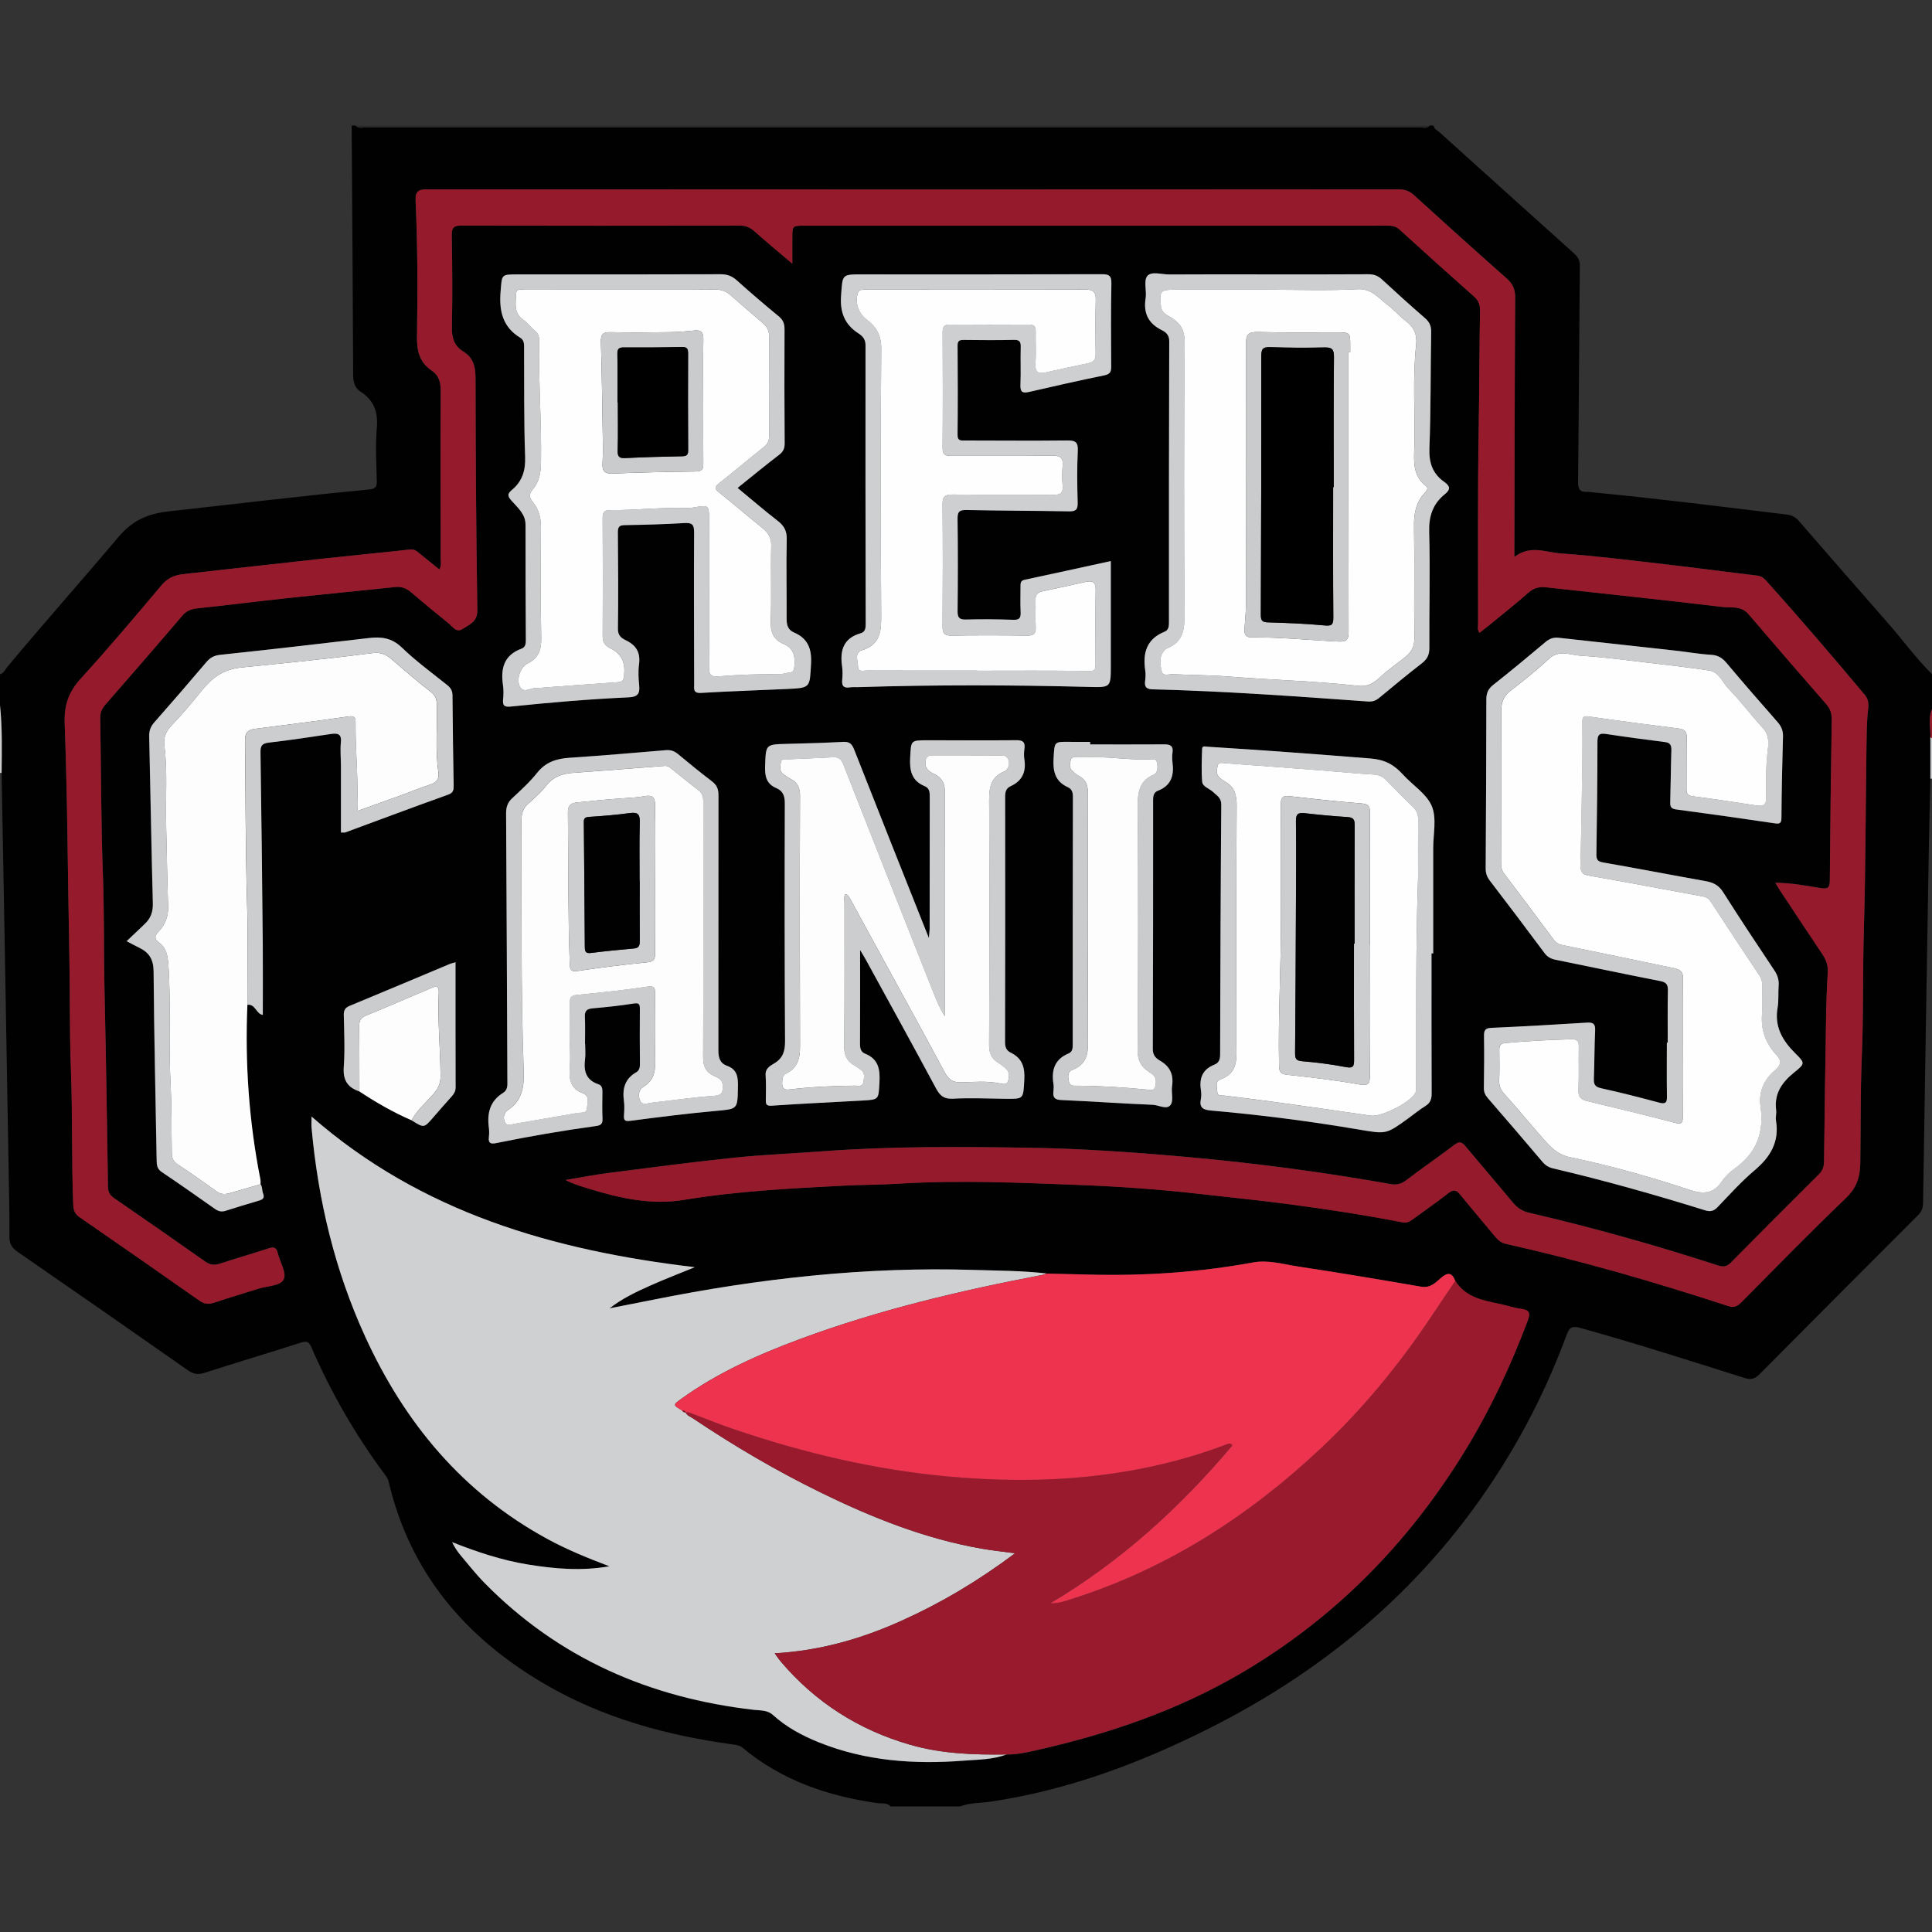 <?xml version="1.0" encoding="utf-8"?>
<!-- Generator: Adobe Illustrator 22.0.0, SVG Export Plug-In . SVG Version: 6.00 Build 0)  -->
<svg version="1.1" id="Camada_1" xmlns="http://www.w3.org/2000/svg" xmlns:xlink="http://www.w3.org/1999/xlink" x="0px" y="0px"
	 width="64px" height="64px" viewBox="0 0 64 64" style="enable-background:new 0 0 64 64;" xml:space="preserve">
<rect x="0" y="0" width="64" height="64" fill="#333333" stroke="none"/>
<g>
	<g>
		<path style="fill:#010101;" d="M31.808,59.84c-0.768,0-1.536,0-2.304,0c-0.121-0.137-0.294-0.088-0.442-0.109
			c-1.643-0.235-3.167-0.753-4.461-1.833c-0.1-0.084-0.208-0.095-0.323-0.111c-2.193-0.299-4.302-0.874-6.227-1.997
			c-2.628-1.532-4.467-3.686-5.176-6.705c-0.023-0.099-0.077-0.173-0.133-0.249c-0.972-1.304-1.775-2.706-2.423-4.196
			c-0.079-0.181-0.147-0.231-0.348-0.166c-1.064,0.343-2.136,0.661-3.2,1.004c-0.217,0.07-0.368,0.04-0.551-0.089
			c-1.876-1.315-3.757-2.623-5.642-3.924c-0.185-0.128-0.266-0.261-0.265-0.491c0.004-0.788-0.017-1.577-0.03-2.365
			c-0.041-2.418-0.082-4.836-0.125-7.254c-0.034-1.917-0.07-3.834-0.105-5.751C0.061,24.855,0.078,24.106,0,23.36
			c0-0.341,0-0.683,0-1.024c0.123-0.037,0.169-0.154,0.241-0.241c1.207-1.45,2.463-2.858,3.678-4.301
			c0.464-0.551,0.971-0.777,1.668-0.854c2.214-0.243,4.424-0.516,6.642-0.725c0.212-0.02,0.258-0.091,0.253-0.287
			c-0.014-0.586-0.049-1.176,0.001-1.758c0.045-0.521-0.097-0.909-0.531-1.19c-0.211-0.137-0.252-0.331-0.253-0.573
			c-0.011-2.749-0.032-5.499-0.05-8.248c0.043,0,0.085,0,0.128,0c0.095,0.105,0.22,0.061,0.332,0.061
			c11.64,0.002,23.281,0.002,34.921,0c0.111,0,0.237,0.045,0.332-0.061c0.043,0,0.085,0,0.128,0
			c0.015,0.122,0.128,0.161,0.202,0.228c1.471,1.328,2.944,2.654,4.418,3.978c0.13,0.116,0.226,0.224,0.224,0.426
			c-0.023,2.387-0.032,4.774-0.058,7.16c-0.003,0.24,0.048,0.355,0.297,0.342c0.063-0.003,0.127,0.011,0.191,0.017
			c2.142,0.204,4.277,0.475,6.413,0.734c0.165,0.02,0.294,0.075,0.408,0.208c0.976,1.128,1.959,2.25,2.942,3.372
			c0.497,0.566,0.94,1.178,1.475,1.711c0,0.384,0,0.768,0,1.152c-0.133,0.302-0.044,0.618-0.054,0.927c0,0.46,0,0.92,0,1.379
			c-0.017,0.735-0.038,1.469-0.051,2.204c-0.067,3.952-0.132,7.904-0.193,11.857c-0.002,0.16-0.046,0.281-0.16,0.395
			c-1.757,1.756-3.512,3.514-5.261,5.278c-0.157,0.158-0.289,0.185-0.501,0.118c-1.807-0.571-3.612-1.151-5.439-1.657
			c-0.265-0.073-0.355-0.02-0.449,0.237c-0.573,1.553-1.3,3.032-2.185,4.432c-2.398,3.796-5.68,6.603-9.67,8.606
			c-2.296,1.152-4.684,2.046-7.242,2.421C32.465,59.733,32.125,59.716,31.808,59.84z M13.633,37.111
			c0.412,0.259,0.411,0.258,0.709-0.088c0.201-0.234,0.404-0.466,0.611-0.695c0.081-0.089,0.139-0.175,0.138-0.307
			c-0.004-1.371-0.003-2.743-0.003-4.146c-0.107,0.031-0.148,0.038-0.185,0.054c-1.106,0.463-2.21,0.931-3.318,1.388
			c-0.154,0.063-0.201,0.145-0.198,0.307c0.012,0.574,0.041,1.152-0.001,1.723c-0.031,0.433,0.13,0.677,0.519,0.807
			C12.456,36.52,13.027,36.847,13.633,37.111z M8.631,39.23c-0.001-0.053,0.006-0.108-0.005-0.159
			c-0.378-1.911-0.513-3.84-0.431-5.785c0.267-0.035,0.289,0.305,0.506,0.336c0-0.774,0.006-1.548-0.001-2.322
			c-0.02-2.122-0.042-4.243-0.075-6.364c-0.003-0.225,0.046-0.308,0.281-0.335c0.687-0.078,1.371-0.184,2.054-0.285
			c0.226-0.034,0.357-0.004,0.328,0.279c-0.025,0.253,0.001,0.511,0.001,0.767c0.001,0.739,0,1.478,0,2.217
			c0.101,0,0.124,0.006,0.142-0.001c1.137-0.419,2.271-0.845,3.411-1.253c0.18-0.065,0.183-0.169,0.181-0.313
			c-0.016-0.991-0.032-1.983-0.038-2.974c-0.001-0.158-0.061-0.251-0.178-0.345c-0.508-0.406-1.037-0.792-1.502-1.242
			c-0.332-0.322-0.68-0.362-1.095-0.313c-1.637,0.193-3.275,0.38-4.915,0.555c-0.199,0.021-0.331,0.087-0.457,0.235
			c-0.572,0.675-1.151,1.344-1.735,2.008c-0.122,0.138-0.169,0.277-0.165,0.46c0.043,1.844,0.072,3.688,0.121,5.531
			c0.007,0.281-0.071,0.496-0.268,0.682c-0.197,0.185-0.392,0.373-0.6,0.571c0.154,0.081,0.274,0.148,0.399,0.207
			c0.336,0.159,0.492,0.384,0.494,0.793c0.013,2.089,0.066,4.178,0.101,6.268c0.003,0.157,0.019,0.277,0.168,0.378
			c0.592,0.398,1.176,0.808,1.759,1.22c0.114,0.081,0.22,0.109,0.355,0.066c0.364-0.116,0.729-0.228,1.096-0.335
			c0.13-0.038,0.209-0.081,0.147-0.241C8.674,39.439,8.693,39.323,8.631,39.23z M48.208,42.429c-0.106-0.27-0.244-0.296-0.469-0.101
			c-0.183,0.159-0.357,0.348-0.661,0.296c-1.35-0.233-2.7-0.462-4.055-0.665c-0.501-0.075-1.005-0.232-1.517-0.138
			c-1.785,0.327-3.585,0.448-5.397,0.403c-0.478-0.012-0.957-0.024-1.435-0.035c-0.796-0.095-1.597-0.093-2.396-0.118
			c-3.596-0.115-7.146,0.282-10.666,0.992c-0.473,0.095-0.947,0.187-1.421,0.28c0.422-0.328,0.891-0.55,1.364-0.76
			c0.469-0.209,0.949-0.393,1.461-0.603c-4.689-0.554-9.058-1.806-12.695-4.99c0,0.156-0.009,0.271,0.001,0.385
			c0.219,2.401,0.773,4.718,1.78,6.916c1.311,2.86,3.235,5.171,6.033,6.693c0.643,0.35,1.318,0.626,2.053,0.904
			c-0.945,0.165-1.825,0.082-2.7-0.059c-0.864-0.14-1.693-0.418-2.511-0.74c0.079,0.158,0.164,0.293,0.265,0.415
			c0.267,0.318,0.525,0.647,0.816,0.943c2.455,2.494,5.471,3.801,8.916,4.196c0.215,0.025,0.443,0,0.63,0.17
			c0.447,0.405,0.973,0.687,1.529,0.91c1.548,0.621,3.164,0.731,4.805,0.603c0.47-0.037,0.949-0.031,1.401-0.204
			c0.341,0.005,0.671-0.068,1-0.142c2.37-0.534,4.65-1.309,6.757-2.541c3.122-1.825,5.573-4.329,7.452-7.404
			c0.83-1.358,1.501-2.795,2.061-4.285c0.095-0.254,0.054-0.354-0.22-0.39c-0.252-0.033-0.496-0.12-0.746-0.171
			C49.09,43.073,48.538,42.963,48.208,42.429z M14.553,18.863c-0.236-0.19-0.466-0.374-0.693-0.561
			c-0.085-0.07-0.161-0.112-0.285-0.098c-0.929,0.104-1.861,0.191-2.791,0.292c-1.574,0.171-3.148,0.349-4.721,0.524
			c-0.281,0.031-0.51,0.128-0.707,0.362c-0.878,1.044-1.759,2.087-2.677,3.095c-0.406,0.445-0.559,0.88-0.535,1.502
			c0.094,2.492,0.1,4.988,0.151,7.481c0.027,1.332,0.006,2.665,0.057,3.997c0.056,1.48,0.018,2.964,0.076,4.445
			c0.007,0.188,0.055,0.309,0.215,0.42c1.325,0.913,2.645,1.834,3.962,2.759c0.167,0.118,0.313,0.13,0.504,0.065
			c0.483-0.165,0.974-0.307,1.461-0.461c0.292-0.093,0.73-0.087,0.832-0.312c0.097-0.215-0.128-0.572-0.201-0.87
			c-0.042-0.17-0.118-0.212-0.29-0.155c-0.536,0.177-1.079,0.329-1.614,0.508c-0.19,0.063-0.335,0.047-0.501-0.07
			c-1.001-0.707-2.008-1.406-3.018-2.101c-0.137-0.095-0.196-0.195-0.199-0.365c-0.033-2.153-0.066-4.306-0.114-6.459
			c-0.029-1.3-0.007-2.6-0.055-3.901c-0.064-1.726-0.058-3.454-0.088-5.181c-0.003-0.173,0.051-0.301,0.163-0.43
			c0.855-0.98,1.708-1.961,2.551-2.951c0.138-0.162,0.285-0.226,0.49-0.247c0.994-0.105,1.985-0.231,2.979-0.338
			c1.195-0.128,2.391-0.242,3.585-0.369c0.206-0.022,0.368,0.034,0.524,0.168c0.413,0.353,0.833,0.699,1.256,1.04
			c0.131,0.105,0.248,0.318,0.458,0.179c0.225-0.148,0.492-0.231,0.486-0.624c-0.04-2.559-0.056-5.118-0.06-7.677
			c-0.001-0.382-0.067-0.681-0.41-0.891c-0.3-0.183-0.381-0.458-0.373-0.813c0.022-1.013,0.013-2.027-0.004-3.04
			c-0.004-0.261,0.082-0.317,0.327-0.317c3.072,0.007,6.144,0.006,9.216,0.001c0.196,0,0.339,0.06,0.484,0.189
			c0.392,0.351,0.8,0.686,1.255,1.073c0-0.334,0-0.586,0-0.839c-0.001-0.419-0.001-0.42,0.406-0.42c4.352,0,8.704,0,13.056,0
			c2.069,0,4.139,0,6.208-0.001c0.161,0,0.306,0.003,0.442,0.127c0.818,0.748,1.643,1.489,2.473,2.223
			c0.152,0.135,0.2,0.277,0.196,0.473c-0.024,1.3-0.022,2.601-0.044,3.902c-0.037,2.154-0.018,4.309-0.02,6.464
			c0,0.09-0.032,0.188,0.046,0.299c0.102-0.08,0.202-0.154,0.298-0.233c0.445-0.365,0.897-0.722,1.329-1.102
			c0.179-0.158,0.362-0.196,0.584-0.172c1.944,0.215,3.89,0.416,5.832,0.65c0.288,0.035,0.624-0.049,0.865,0.234
			c0.851,0.997,1.707,1.99,2.571,2.976c0.137,0.156,0.193,0.31,0.19,0.516c-0.028,1.78-0.05,3.561-0.064,5.341
			c-0.002,0.237-0.07,0.283-0.3,0.247c-0.482-0.076-0.966-0.174-1.503-0.175c0.073,0.121,0.114,0.194,0.16,0.263
			c0.465,0.702,0.929,1.405,1.398,2.104c0.123,0.183,0.19,0.37,0.177,0.597c-0.029,0.489-0.047,0.979-0.055,1.469
			c-0.027,1.599-0.05,3.198-0.068,4.797c-0.002,0.172-0.044,0.301-0.169,0.424c-0.976,0.97-1.948,1.944-2.914,2.923
			c-0.129,0.131-0.239,0.16-0.418,0.102c-2.065-0.67-4.153-1.259-6.269-1.749c-0.232-0.054-0.398-0.168-0.547-0.348
			c-0.516-0.624-1.047-1.236-1.565-1.859c-0.119-0.143-0.205-0.165-0.365-0.043c-0.526,0.4-1.071,0.774-1.597,1.174
			c-0.161,0.122-0.318,0.161-0.504,0.128c-2.262-0.403-4.537-0.703-6.826-0.906c-1.729-0.153-3.46-0.274-5.196-0.3
			c-2.27-0.034-4.541-0.052-6.808,0.118c-0.976,0.073-1.956,0.11-2.929,0.212c-1.395,0.145-2.787,0.329-4.178,0.508
			c-0.471,0.06-0.937,0.153-1.405,0.231c0.263,0.135,0.526,0.212,0.788,0.292c1.029,0.315,2.047,0.545,3.154,0.363
			c1.742-0.287,3.508-0.377,5.272-0.468c0.607-0.031,1.215-0.027,1.82-0.065c1.983-0.123,3.964-0.035,5.944,0.04
			c1.328,0.051,2.655,0.142,3.977,0.293c1.013,0.115,2.029,0.216,3.04,0.35c1.253,0.167,2.502,0.356,3.743,0.6
			c0.129,0.025,0.226-0.029,0.323-0.1c0.395-0.29,0.8-0.568,1.185-0.87c0.17-0.133,0.267-0.105,0.392,0.049
			c0.369,0.455,0.75,0.901,1.124,1.352c0.104,0.125,0.21,0.238,0.378,0.276c2.493,0.557,4.944,1.268,7.371,2.061
			c0.2,0.065,0.308,0.011,0.441-0.124c1.149-1.159,2.288-2.328,3.467-3.456c0.353-0.338,0.464-0.698,0.471-1.151
			c0.018-1.172,0-2.345,0.05-3.518c0.06-1.395,0.027-2.792,0.068-4.189c0.059-2.035,0.058-4.072,0.087-6.109
			c0.005-0.351,0.008-0.702,0.037-1.054c0.018-0.211,0.079-0.438-0.091-0.641c-1.075-1.283-2.163-2.554-3.282-3.798
			c-0.082-0.091-0.17-0.141-0.299-0.157c-1.013-0.12-2.024-0.256-3.037-0.373c-1.151-0.132-2.301-0.279-3.456-0.359
			c-0.496-0.034-1.022-0.293-1.536,0.12c0-0.149,0-0.243,0-0.337c0.007-2.752,0.009-5.504,0.027-8.256
			c0.002-0.272-0.077-0.455-0.277-0.632c-1.03-0.911-2.051-1.832-3.068-2.757c-0.153-0.139-0.303-0.199-0.51-0.199
			C35.604,6.279,24.874,6.28,14.144,6.273c-0.292,0-0.391,0.075-0.377,0.375c0.069,1.502,0.069,3.006,0.046,4.509
			c-0.007,0.477,0.086,0.849,0.488,1.12c0.245,0.165,0.299,0.396,0.298,0.687c-0.01,1.856-0.001,3.712-0.001,5.568
			C14.598,18.632,14.631,18.74,14.553,18.863z M55.246,34.537c-0.01,0-0.02,0-0.03,0c0,0.597-0.006,1.194,0.003,1.791
			c0.003,0.211-0.061,0.252-0.261,0.198c-0.636-0.17-1.275-0.336-1.918-0.475c-0.208-0.045-0.25-0.133-0.242-0.321
			c0.021-0.533,0.017-1.066,0.042-1.598c0.01-0.222-0.071-0.268-0.276-0.255c-1.053,0.066-2.106,0.126-3.16,0.173
			c-0.202,0.009-0.248,0.078-0.245,0.265c0.009,0.576,0.004,1.152-0.005,1.727c-0.002,0.139,0.045,0.238,0.135,0.34
			c0.608,0.7,1.212,1.404,1.811,2.112c0.096,0.113,0.206,0.178,0.344,0.211c1.696,0.397,3.371,0.869,5.033,1.388
			c0.179,0.056,0.292,0.029,0.419-0.104c0.399-0.415,0.785-0.848,1.224-1.218c0.524-0.442,0.828-0.942,0.711-1.647
			c-0.019-0.113,0.02-0.236,0.005-0.351c-0.071-0.553,0.2-0.928,0.606-1.253c0.356-0.285,0.354-0.304,0.029-0.626
			c-0.422-0.418-0.695-0.879-0.587-1.507c0.041-0.239,0.016-0.49,0.035-0.734c0.014-0.19-0.036-0.348-0.142-0.507
			c-0.573-0.859-1.146-1.719-1.697-2.592c-0.148-0.233-0.333-0.321-0.586-0.366c-1.129-0.2-2.255-0.421-3.385-0.616
			c-0.199-0.034-0.23-0.107-0.227-0.285c0.019-1.237,0.034-2.474,0.035-3.71c0-0.223,0.05-0.298,0.279-0.263
			c0.652,0.099,1.306,0.186,1.961,0.269c0.182,0.023,0.213,0.119,0.208,0.281c-0.018,0.565-0.021,1.13-0.037,1.695
			c-0.004,0.146,0.01,0.231,0.19,0.255c1.086,0.144,2.171,0.297,3.255,0.458c0.174,0.026,0.237,0.016,0.239-0.186
			c0.006-0.895,0.025-1.791,0.051-2.686c0.006-0.197-0.057-0.34-0.184-0.485c-0.571-0.648-1.136-1.3-1.693-1.961
			c-0.141-0.167-0.285-0.25-0.51-0.263c-0.392-0.022-0.781-0.093-1.172-0.137c-1.29-0.143-2.581-0.282-3.87-0.426
			c-0.17-0.019-0.302,0.026-0.435,0.138c-0.571,0.48-1.144,0.958-1.731,1.419c-0.171,0.134-0.231,0.275-0.232,0.484
			c-0.002,1.866-0.01,3.732-0.022,5.598c-0.001,0.159,0.042,0.281,0.138,0.407c0.609,0.795,1.214,1.594,1.811,2.398
			c0.098,0.132,0.215,0.192,0.366,0.222c1.155,0.235,2.308,0.479,3.464,0.705c0.2,0.039,0.262,0.111,0.257,0.312
			C55.238,33.385,55.246,33.961,55.246,34.537z M36.797,18.586c-0.969,0.211-1.91,0.419-2.853,0.618
			c-0.132,0.028-0.138,0.107-0.137,0.208c0.001,0.288-0.01,0.576,0.004,0.863c0.009,0.187-0.034,0.262-0.243,0.255
			c-0.522-0.019-1.045-0.024-1.567-0.009c-0.233,0.007-0.281-0.074-0.278-0.29c0.011-1.013,0.013-2.026-0.001-3.039
			c-0.003-0.238,0.055-0.304,0.298-0.299c1.13,0.024,2.26,0.022,3.39,0.044c0.22,0.004,0.297-0.048,0.291-0.279
			c-0.016-0.575-0.025-1.152,0.004-1.727c0.015-0.3-0.092-0.345-0.359-0.342c-1.119,0.013-2.239,0.003-3.358,0.001
			c-0.137,0-0.269,0.034-0.266-0.195c0.011-0.981,0.008-1.962,0.001-2.943c-0.001-0.159,0.057-0.195,0.203-0.193
			c0.554,0.007,1.109,0.011,1.663-0.002c0.19-0.004,0.23,0.064,0.225,0.238c-0.012,0.415,0.009,0.832-0.009,1.247
			c-0.01,0.235,0.059,0.292,0.285,0.24c0.828-0.192,1.657-0.379,2.49-0.549c0.189-0.039,0.233-0.111,0.232-0.291
			c-0.008-0.917-0.012-1.834,0.006-2.751c0.005-0.258-0.073-0.31-0.317-0.309c-2.644,0.009-5.288,0.005-7.933,0.005
			c-0.692,0-0.653,0.003-0.704,0.692c-0.042,0.557,0.11,0.965,0.579,1.266c0.13,0.084,0.231,0.19,0.23,0.386
			c-0.005,3.081-0.001,6.163,0.006,9.244c0,0.142-0.02,0.259-0.168,0.301c-0.572,0.163-0.691,0.569-0.614,1.097
			c0.021,0.146,0.018,0.299,0.004,0.447c-0.018,0.193,0.042,0.28,0.246,0.249c0.094-0.014,0.192-0.004,0.287-0.008
			c2.537-0.082,5.074-0.074,7.611-0.008c0.755,0.02,0.754,0.029,0.754-0.713C36.797,20.903,36.797,19.763,36.797,18.586z
			 M28.492,31.47c0.096,0.162,0.146,0.241,0.191,0.322c0.776,1.419,1.557,2.835,2.323,4.259c0.13,0.242,0.261,0.358,0.559,0.342
			c0.574-0.029,1.151-0.004,1.727,0.003c0.629,0.009,0.601,0.01,0.638-0.62c0.025-0.414-0.062-0.721-0.451-0.909
			c-0.134-0.064-0.186-0.172-0.186-0.334c0.006-2.719,0.007-5.438,0.003-8.156c0-0.157,0.037-0.271,0.181-0.336
			c0.393-0.179,0.522-0.485,0.454-0.9c-0.019-0.114-0.009-0.235,0.005-0.351c0.027-0.209-0.051-0.274-0.264-0.272
			c-0.981,0.01-1.962,0.002-2.943,0.002c-0.571,0-0.547,0.002-0.579,0.568c-0.025,0.43,0.044,0.772,0.481,0.952
			c0.17,0.07,0.167,0.219,0.167,0.374c-0.003,1.45-0.002,2.9-0.003,4.35c0,0.074-0.013,0.148-0.027,0.304
			c-0.064-0.162-0.095-0.239-0.126-0.316c-0.785-1.975-1.573-3.949-2.349-5.927c-0.074-0.188-0.157-0.263-0.363-0.252
			c-0.617,0.033-1.235,0.051-1.853,0.066c-0.725,0.018-0.708,0.014-0.733,0.749c-0.011,0.332,0.048,0.579,0.373,0.717
			c0.223,0.095,0.281,0.262,0.28,0.507c-0.008,2.623-0.009,5.246,0.008,7.869c0.002,0.331-0.065,0.566-0.357,0.742
			c-0.133,0.081-0.301,0.163-0.287,0.385c0.017,0.276,0.01,0.554,0.007,0.831c-0.002,0.14,0.018,0.199,0.197,0.186
			c0.999-0.068,1.999-0.114,2.999-0.17c0.561-0.031,0.536-0.034,0.568-0.599c0.025-0.427-0.028-0.775-0.472-0.952
			c-0.151-0.061-0.173-0.185-0.172-0.337C28.495,33.568,28.492,32.567,28.492,31.47z M24.434,16.163
			c0.478-0.384,0.922-0.751,1.378-1.102c0.133-0.103,0.18-0.208,0.179-0.375c-0.009-1.259-0.011-2.517-0.004-3.776
			c0.001-0.186-0.046-0.313-0.194-0.435c-0.47-0.385-0.931-0.781-1.384-1.187c-0.162-0.145-0.323-0.205-0.541-0.205
			c-2.24,0.007-4.48,0.005-6.72,0.005c-0.558,0-0.52,0.003-0.567,0.571c-0.053,0.642,0.069,1.172,0.649,1.526
			c0.145,0.089,0.129,0.229,0.129,0.367c0.007,1.195-0.007,2.39,0.035,3.583c0.016,0.459-0.102,0.815-0.443,1.097
			c-0.179,0.147-0.112,0.234,0.011,0.373c0.201,0.226,0.446,0.429,0.445,0.782c-0.003,1.269,0.003,2.538,0.01,3.808
			c0.001,0.127-0.012,0.243-0.141,0.29c-0.587,0.216-0.698,0.663-0.615,1.218c0.023,0.157,0.017,0.321,0.002,0.479
			c-0.021,0.22,0.081,0.24,0.266,0.221c1.293-0.135,2.588-0.246,3.887-0.304c0.3-0.014,0.385-0.115,0.356-0.395
			c-0.023-0.232-0.036-0.472-0.005-0.703c0.051-0.381-0.09-0.624-0.428-0.788c-0.147-0.071-0.274-0.155-0.271-0.38
			c0.015-1.066,0.007-2.133-0.002-3.2c-0.002-0.175,0.041-0.236,0.226-0.239c0.661-0.011,1.322-0.03,1.982-0.069
			c0.251-0.015,0.318,0.052,0.317,0.306c-0.009,1.674,0,3.349,0.002,5.024c0,0.158-0.043,0.313,0.23,0.297
			c0.947-0.057,1.896-0.086,2.843-0.13c0.787-0.036,0.754-0.041,0.799-0.831c0.028-0.496-0.101-0.841-0.562-1.04
			c-0.207-0.089-0.248-0.253-0.247-0.463c0.006-0.875-0.016-1.749,0.004-2.624c0.006-0.28-0.089-0.448-0.299-0.612
			C25.317,16.908,24.889,16.539,24.434,16.163z M19.384,34.58c-0.001,0-0.003,0-0.004,0c0-0.299,0.01-0.598-0.004-0.896
			c-0.009-0.19,0.058-0.264,0.247-0.282c0.455-0.042,0.911-0.087,1.362-0.16c0.187-0.03,0.213,0.019,0.212,0.184
			c-0.006,0.608-0.003,1.216,0.002,1.823c0.001,0.116-0.021,0.212-0.125,0.272c-0.374,0.214-0.461,0.545-0.405,0.946
			c0.022,0.157,0.012,0.32,0.002,0.479c-0.011,0.167,0.03,0.204,0.212,0.181c0.938-0.123,1.878-0.242,2.82-0.327
			c0.737-0.067,0.728-0.045,0.743-0.777c0.006-0.315-0.006-0.59-0.357-0.717c-0.247-0.09-0.292-0.277-0.291-0.526
			c0.006-2.815-0.002-5.631,0.003-8.446c0-0.203-0.058-0.334-0.218-0.455c-0.381-0.29-0.753-0.594-1.122-0.901
			c-0.123-0.103-0.246-0.143-0.406-0.129c-1.061,0.089-2.122,0.181-3.184,0.251c-0.432,0.029-0.791,0.139-1.076,0.498
			c-0.244,0.307-0.54,0.575-0.828,0.844c-0.154,0.144-0.203,0.297-0.201,0.503c0.018,2.943,0.029,5.886,0.042,8.829
			c0.001,0.161,0.022,0.326-0.143,0.428c-0.437,0.27-0.533,0.676-0.47,1.151c0.014,0.105,0.012,0.214,0,0.319
			c-0.023,0.201,0.065,0.229,0.242,0.193c1.093-0.222,2.192-0.412,3.297-0.564c0.145-0.02,0.234-0.057,0.226-0.233
			c-0.014-0.298-0.007-0.597-0.003-0.896c0.002-0.116-0.015-0.216-0.137-0.258c-0.408-0.137-0.489-0.439-0.439-0.825
			C19.402,34.923,19.384,34.75,19.384,34.58z M41.807,9.089c-1.023,0-2.047-0.004-3.07,0.003c-0.252,0.002-0.595-0.116-0.731,0.052
			c-0.127,0.157-0.015,0.49-0.055,0.739c-0.079,0.493,0.09,0.834,0.537,1.054c0.139,0.069,0.245,0.164,0.245,0.366
			c-0.01,3.113-0.01,6.226-0.009,9.339c0,0.132-0.027,0.235-0.15,0.286c-0.59,0.24-0.722,0.702-0.636,1.279
			c0.017,0.114,0.011,0.236-0.004,0.351c-0.028,0.209,0.052,0.272,0.262,0.278c2.376,0.06,4.745,0.232,7.115,0.402
			c0.152,0.011,0.262-0.025,0.376-0.119c0.468-0.387,0.935-0.776,1.415-1.147c0.176-0.136,0.25-0.279,0.248-0.506
			c-0.007-1.279,0.03-2.559-0.006-3.837c-0.015-0.527,0.119-0.937,0.519-1.258c0.198-0.159,0.173-0.272-0.017-0.405
			c-0.39-0.274-0.514-0.637-0.494-1.124c0.05-1.278,0.035-2.558,0.059-3.837c0.004-0.202-0.053-0.336-0.204-0.466
			c-0.483-0.419-0.958-0.847-1.427-1.282c-0.135-0.125-0.271-0.173-0.454-0.172C44.152,9.092,42.979,9.089,41.807,9.089z
			 M47.421,31.583c0.019,0,0.038,0,0.058,0c0-1.162,0.001-2.323,0-3.485c-0.001-0.468,0.121-0.99-0.046-1.39
			c-0.172-0.412-0.639-0.696-0.959-1.051c-0.288-0.319-0.595-0.49-1.059-0.528c-1.804-0.145-3.608-0.28-5.414-0.391
			c-0.069-0.004-0.175-0.04-0.178,0.069c-0.012,0.362-0.028,0.726,0.002,1.086c0.015,0.175,0.238,0.225,0.358,0.342
			c0.125,0.121,0.277,0.189,0.275,0.423c-0.022,2.76-0.031,5.521-0.038,8.281c0,0.159-0.042,0.272-0.188,0.33
			c-0.384,0.152-0.509,0.437-0.45,0.83c0.016,0.104,0.02,0.216-0.001,0.319c-0.061,0.301,0.107,0.352,0.352,0.373
			c1.642,0.143,3.275,0.356,4.9,0.631c0.887,0.15,0.886,0.157,1.615-0.37c0.19-0.137,0.371-0.287,0.57-0.411
			c0.166-0.103,0.21-0.231,0.209-0.421C47.417,34.674,47.421,33.129,47.421,31.583z M36.113,24.66c0-0.028,0-0.057,0-0.085
			c-0.224,0-0.448,0.003-0.671-0.001c-0.532-0.007-0.506-0.007-0.54,0.542c-0.027,0.432,0.052,0.77,0.476,0.962
			c0.131,0.059,0.164,0.17,0.164,0.314c-0.005,2.739-0.007,5.477-0.006,8.216c0,0.125-0.01,0.235-0.141,0.29
			c-0.455,0.19-0.569,0.547-0.498,1c0.013,0.083,0.01,0.171,0,0.255c-0.024,0.198,0.039,0.277,0.256,0.286
			c1.01,0.045,2.02,0.116,3.03,0.158c0.204,0.009,0.472,0.176,0.597,0.001c0.103-0.143,0.015-0.413,0.047-0.621
			c0.057-0.381-0.068-0.653-0.403-0.844c-0.136-0.078-0.236-0.181-0.235-0.379c0.01-2.749,0.011-5.499,0.01-8.248
			c0-0.142,0.023-0.26,0.16-0.313c0.445-0.172,0.54-0.514,0.482-0.943c-0.014-0.105-0.015-0.215,0.001-0.319
			c0.032-0.219-0.07-0.276-0.269-0.274C37.752,24.664,36.932,24.66,36.113,24.66z"/>
		<path style="fill:#292929;" d="M47.36,4.16c-0.095,0.105-0.22,0.061-0.332,0.061c-11.64,0.002-23.281,0.002-34.921,0
			c-0.111,0-0.237,0.045-0.332-0.061C23.637,4.16,35.499,4.16,47.36,4.16z"/>
		<path style="fill:#C9CBCC;" d="M0.053,25.603l-0.027,0.004L0,25.6c0-0.747,0-1.493,0-2.24C0.078,24.106,0.061,24.855,0.053,25.603
			z"/>
		<path style="fill:#C9CBCC;" d="M64,25.792l-0.027,0.004l-0.027-0.001c0-0.46,0-0.92,0-1.379c0.019,0.01,0.037,0.021,0.054,0.032
			C64,24.896,64,25.344,64,25.792z"/>
		<path style="fill:#951B2C;" d="M64,24.448c-0.017-0.012-0.036-0.022-0.054-0.032c0.011-0.31-0.079-0.625,0.054-0.928
			C64,23.808,64,24.128,64,24.448z"/>
		<path style="fill:#951B2C;" d="M14.553,18.863c0.078-0.123,0.046-0.231,0.046-0.332c0-1.856-0.01-3.712,0.001-5.568
			c0.002-0.291-0.052-0.522-0.298-0.687c-0.402-0.271-0.495-0.643-0.488-1.12c0.023-1.503,0.022-3.007-0.046-4.509
			c-0.014-0.3,0.085-0.375,0.377-0.375c10.73,0.007,21.461,0.006,32.191,0.002c0.207,0,0.358,0.06,0.51,0.199
			c1.017,0.926,2.038,1.846,3.068,2.757c0.201,0.178,0.279,0.36,0.277,0.632c-0.018,2.752-0.02,5.504-0.027,8.256
			c0,0.094,0,0.188,0,0.337c0.515-0.413,1.041-0.155,1.536-0.12c1.155,0.08,2.305,0.227,3.456,0.359
			c1.013,0.116,2.024,0.253,3.037,0.373c0.128,0.015,0.217,0.066,0.299,0.157c1.12,1.244,2.207,2.516,3.282,3.798
			c0.171,0.204,0.109,0.431,0.091,0.641c-0.03,0.352-0.032,0.703-0.037,1.054c-0.029,2.036-0.028,4.073-0.087,6.109
			c-0.041,1.397-0.008,2.794-0.068,4.189c-0.05,1.173-0.032,2.345-0.05,3.518c-0.007,0.453-0.118,0.813-0.471,1.151
			c-1.179,1.128-2.318,2.297-3.467,3.456c-0.133,0.134-0.241,0.189-0.441,0.124c-2.427-0.793-4.878-1.503-7.371-2.061
			c-0.168-0.038-0.275-0.15-0.378-0.276c-0.373-0.452-0.754-0.897-1.124-1.352c-0.125-0.154-0.222-0.182-0.392-0.049
			c-0.385,0.302-0.79,0.58-1.185,0.87c-0.098,0.072-0.195,0.126-0.323,0.1c-1.241-0.244-2.49-0.433-3.743-0.6
			c-1.011-0.134-2.026-0.235-3.04-0.35c-1.322-0.151-2.649-0.242-3.977-0.293c-1.98-0.075-3.962-0.163-5.944-0.04
			c-0.606,0.038-1.213,0.034-1.82,0.065c-1.764,0.09-3.53,0.181-5.272,0.468c-1.106,0.182-2.125-0.048-3.154-0.363
			c-0.262-0.08-0.525-0.156-0.788-0.292c0.468-0.078,0.935-0.171,1.405-0.231c1.392-0.178,2.783-0.362,4.178-0.508
			c0.973-0.101,1.953-0.138,2.929-0.212c2.267-0.17,4.538-0.153,6.808-0.118c1.735,0.026,3.466,0.147,5.196,0.3
			c2.289,0.203,4.564,0.503,6.826,0.906c0.186,0.033,0.344-0.005,0.504-0.128c0.525-0.4,1.071-0.774,1.597-1.174
			c0.16-0.122,0.246-0.1,0.365,0.043c0.518,0.622,1.049,1.235,1.565,1.859c0.149,0.18,0.315,0.294,0.547,0.348
			c2.115,0.49,4.203,1.079,6.269,1.749c0.179,0.058,0.289,0.029,0.418-0.102c0.967-0.979,1.939-1.953,2.914-2.923
			c0.124-0.124,0.167-0.253,0.169-0.424c0.018-1.599,0.041-3.198,0.068-4.797c0.008-0.49,0.026-0.98,0.055-1.469
			c0.014-0.227-0.054-0.414-0.177-0.597c-0.469-0.699-0.933-1.402-1.398-2.104c-0.046-0.069-0.087-0.142-0.16-0.263
			c0.537,0.001,1.021,0.098,1.503,0.175c0.229,0.036,0.298-0.01,0.3-0.247c0.013-1.78,0.036-3.561,0.064-5.341
			c0.003-0.206-0.053-0.359-0.19-0.516c-0.864-0.986-1.72-1.978-2.571-2.976c-0.241-0.283-0.577-0.199-0.865-0.234
			c-1.942-0.234-3.888-0.435-5.832-0.65c-0.222-0.024-0.405,0.014-0.584,0.172c-0.432,0.38-0.884,0.737-1.329,1.102
			c-0.096,0.079-0.196,0.153-0.298,0.233c-0.078-0.112-0.046-0.209-0.046-0.299c0.002-2.155-0.017-4.31,0.02-6.464
			c0.022-1.301,0.02-2.601,0.044-3.902c0.004-0.196-0.044-0.338-0.196-0.473c-0.83-0.734-1.655-1.476-2.473-2.223
			c-0.137-0.125-0.282-0.128-0.442-0.127c-2.069,0.001-4.139,0.001-6.208,0.001c-4.352,0-8.704,0-13.056,0
			c-0.407,0-0.407,0-0.406,0.42c0,0.253,0,0.505,0,0.839c-0.455-0.387-0.863-0.722-1.255-1.073c-0.145-0.13-0.287-0.19-0.484-0.189
			c-3.072,0.005-6.144,0.006-9.216-0.001c-0.244-0.001-0.331,0.056-0.327,0.317c0.017,1.013,0.027,2.027,0.004,3.04
			c-0.008,0.355,0.074,0.63,0.373,0.813c0.343,0.21,0.409,0.508,0.41,0.891c0.004,2.559,0.02,5.118,0.06,7.677
			c0.006,0.392-0.26,0.475-0.486,0.624c-0.211,0.139-0.328-0.074-0.458-0.179c-0.423-0.341-0.843-0.687-1.256-1.04
			c-0.156-0.133-0.318-0.189-0.524-0.168c-1.195,0.126-2.391,0.24-3.585,0.369c-0.993,0.107-1.985,0.232-2.979,0.338
			c-0.204,0.022-0.352,0.086-0.49,0.247c-0.843,0.99-1.696,1.971-2.551,2.951c-0.112,0.129-0.166,0.257-0.163,0.43
			c0.03,1.727,0.024,3.455,0.088,5.181c0.048,1.301,0.026,2.601,0.055,3.901c0.048,2.153,0.081,4.306,0.114,6.459
			c0.003,0.169,0.061,0.27,0.199,0.365c1.01,0.695,2.016,1.394,3.018,2.101c0.166,0.117,0.311,0.133,0.501,0.07
			c0.535-0.178,1.078-0.331,1.614-0.508c0.172-0.057,0.248-0.015,0.29,0.155c0.073,0.297,0.299,0.654,0.201,0.87
			c-0.102,0.225-0.54,0.219-0.832,0.312c-0.487,0.155-0.978,0.296-1.461,0.461c-0.19,0.065-0.336,0.053-0.504-0.065
			c-1.317-0.926-2.637-1.846-3.962-2.759c-0.161-0.111-0.208-0.232-0.215-0.42c-0.058-1.481-0.02-2.965-0.076-4.445
			C2.3,34.125,2.322,32.792,2.294,31.46c-0.051-2.494-0.058-4.989-0.151-7.481c-0.023-0.622,0.13-1.057,0.535-1.502
			c0.919-1.008,1.799-2.051,2.677-3.095c0.197-0.234,0.426-0.33,0.707-0.362c1.574-0.175,3.147-0.353,4.721-0.524
			c0.93-0.101,1.861-0.188,2.791-0.292c0.124-0.014,0.201,0.028,0.285,0.098C14.087,18.49,14.317,18.673,14.553,18.863z"/>
		<path style="fill:#CED0D1;" d="M33.339,58.119c-0.452,0.172-0.931,0.167-1.401,0.204c-1.641,0.128-3.257,0.018-4.805-0.603
			c-0.556-0.223-1.082-0.505-1.529-0.91c-0.187-0.169-0.416-0.145-0.63-0.17c-3.445-0.395-6.461-1.702-8.916-4.196
			c-0.291-0.296-0.549-0.624-0.816-0.943c-0.102-0.121-0.187-0.257-0.265-0.415c0.819,0.322,1.647,0.6,2.511,0.74
			c0.875,0.141,1.754,0.224,2.7,0.059c-0.735-0.278-1.41-0.554-2.053-0.904c-2.798-1.522-4.722-3.834-6.033-6.693
			c-1.007-2.197-1.561-4.514-1.78-6.916c-0.01-0.114-0.001-0.229-0.001-0.385c3.637,3.185,8.006,4.436,12.695,4.99
			c-0.512,0.21-0.992,0.394-1.461,0.603c-0.473,0.21-0.942,0.432-1.364,0.76c0.474-0.093,0.948-0.185,1.421-0.28
			c3.52-0.709,7.071-1.106,10.666-0.992c0.799,0.025,1.6,0.024,2.396,0.118c-0.049,0.016-0.098,0.038-0.148,0.048
			c-2.719,0.518-5.408,1.154-8.009,2.117c-1.391,0.515-2.741,1.116-3.953,1.989c-0.277,0.2-0.274,0.204,0.027,0.38
			c0.03,0.047,0.07,0.074,0.128,0.068l-0.007-0.002c0.044,0.109,0.155,0.141,0.24,0.198c1.363,0.915,2.777,1.745,4.252,2.466
			c1.697,0.83,3.443,1.526,5.316,1.852c0.345,0.06,0.694,0.096,1.105,0.152c-1.214,0.911-2.445,1.642-3.76,2.235
			c-1.321,0.595-2.696,0.993-4.203,1.079c0.097,0.132,0.142,0.202,0.195,0.265c1.148,1.356,2.581,2.269,4.285,2.762
			C31.189,58.098,32.261,58.134,33.339,58.119z"/>
		<path style="fill:#99192D;" d="M33.339,58.119c-1.078,0.015-2.15-0.021-3.196-0.324c-1.704-0.493-3.137-1.406-4.285-2.762
			c-0.054-0.063-0.099-0.133-0.195-0.265c1.507-0.086,2.882-0.484,4.203-1.079c1.315-0.592,2.547-1.324,3.76-2.235
			c-0.411-0.056-0.76-0.091-1.105-0.152c-1.873-0.327-3.619-1.023-5.316-1.852c-1.475-0.721-2.889-1.551-4.252-2.466
			c-0.085-0.057-0.195-0.09-0.24-0.198c0.101-0.019,0.186,0.029,0.275,0.063c0.447,0.17,0.892,0.349,1.345,0.502
			c2.291,0.776,4.629,1.332,7.044,1.555c1.572,0.145,3.138,0.166,4.711,0c1.573-0.166,3.099-0.508,4.576-1.074
			c0.05-0.019,0.101-0.034,0.163,0.046c-1.719,2.039-3.665,3.823-6.034,5.233c0.305,0.002,0.51-0.084,0.718-0.149
			c3.156-0.999,5.864-2.746,8.258-5c1.377-1.296,2.572-2.749,3.623-4.321c0.271-0.405,0.544-0.809,0.816-1.214
			c0.33,0.534,0.882,0.645,1.435,0.757c0.25,0.051,0.494,0.137,0.746,0.171c0.274,0.036,0.315,0.136,0.22,0.39
			c-0.56,1.49-1.231,2.927-2.061,4.285c-1.879,3.075-4.33,5.579-7.452,7.404c-2.107,1.232-4.387,2.007-6.757,2.541
			C34.01,58.051,33.68,58.124,33.339,58.119z"/>
		<path style="fill:#ED334D;" d="M48.208,42.429c-0.272,0.405-0.545,0.808-0.816,1.214c-1.051,1.572-2.246,3.026-3.623,4.321
			c-2.394,2.253-5.101,4-8.258,5c-0.208,0.066-0.413,0.151-0.718,0.149c2.369-1.41,4.315-3.195,6.034-5.233
			c-0.063-0.08-0.113-0.065-0.163-0.046c-1.477,0.566-3.003,0.908-4.576,1.074c-1.572,0.166-3.139,0.145-4.711,0
			c-2.415-0.223-4.753-0.779-7.044-1.555c-0.453-0.153-0.898-0.332-1.345-0.502c-0.09-0.034-0.174-0.082-0.275-0.063
			c0,0,0.007,0.002,0.007,0.002c-0.022-0.062-0.076-0.063-0.128-0.068c-0.302-0.176-0.305-0.18-0.027-0.38
			c1.212-0.873,2.562-1.474,3.953-1.989c2.601-0.963,5.29-1.599,8.009-2.117c0.051-0.01,0.099-0.032,0.148-0.048
			c0.478,0.012,0.957,0.024,1.435,0.035c1.812,0.045,3.612-0.076,5.397-0.403c0.512-0.094,1.016,0.063,1.517,0.138
			c1.354,0.203,2.705,0.432,4.055,0.665c0.304,0.052,0.478-0.137,0.661-0.296C47.964,42.133,48.102,42.159,48.208,42.429z"/>
		<path style="fill:#FDFDFD;" d="M8.195,33.285c-0.082,1.945,0.053,3.874,0.431,5.785c0.01,0.051,0.003,0.106,0.005,0.159
			c-0.337,0.097-0.674,0.193-1.01,0.292c-0.16,0.047-0.301,0.053-0.451-0.056c-0.421-0.307-0.849-0.605-1.284-0.892
			c-0.143-0.094-0.192-0.198-0.195-0.365c-0.015-0.787-0.003-1.573-0.045-2.362c-0.069-1.286,0.021-2.576-0.068-3.864
			c-0.021-0.305-0.057-0.569-0.312-0.76c-0.152-0.114-0.158-0.212-0.017-0.358c0.22-0.228,0.331-0.506,0.319-0.839
			c-0.032-0.904-0.042-1.808-0.066-2.712c-0.023-0.872,0.053-1.747-0.059-2.617c-0.034-0.26,0.052-0.466,0.237-0.661
			c0.336-0.354,0.657-0.726,0.96-1.108c0.355-0.448,0.721-0.752,1.364-0.817c1.454-0.146,2.91-0.291,4.361-0.478
			c0.243-0.031,0.431,0.055,0.609,0.208c0.428,0.366,0.852,0.738,1.298,1.081c0.16,0.123,0.194,0.249,0.199,0.431
			c0.018,0.744-0.059,1.491,0.052,2.233c0.032,0.213-0.055,0.334-0.265,0.402c-0.343,0.112-0.678,0.251-1.018,0.375
			c-0.457,0.166-0.915,0.328-1.392,0.499c-0.007-0.098-0.017-0.161-0.014-0.223c0.036-0.895-0.067-1.787-0.056-2.681
			c0.002-0.185-0.02-0.255-0.244-0.222c-1.028,0.15-2.059,0.275-3.089,0.409c-0.225,0.029-0.332,0.119-0.329,0.386
			c0.019,1.768,0.015,3.536,0.066,5.303C8.218,30.983,8.194,32.135,8.195,33.285z"/>
		<path style="fill:#CBCDCE;" d="M55.246,34.537c0-0.576-0.008-1.152,0.005-1.727c0.005-0.201-0.058-0.273-0.257-0.312
			c-1.156-0.226-2.309-0.47-3.464-0.705c-0.151-0.031-0.268-0.09-0.366-0.222c-0.597-0.804-1.202-1.603-1.811-2.398
			c-0.096-0.126-0.139-0.248-0.138-0.407c0.012-1.866,0.02-3.732,0.022-5.598c0-0.209,0.061-0.35,0.232-0.484
			c0.586-0.461,1.159-0.939,1.731-1.419c0.132-0.111,0.265-0.157,0.435-0.138c1.29,0.144,2.58,0.283,3.87,0.426
			c0.391,0.043,0.78,0.115,1.172,0.137c0.225,0.013,0.369,0.096,0.51,0.263c0.556,0.66,1.122,1.313,1.693,1.961
			c0.128,0.145,0.19,0.288,0.184,0.485c-0.026,0.895-0.045,1.791-0.051,2.686c-0.001,0.202-0.065,0.212-0.239,0.186
			c-1.084-0.161-2.169-0.314-3.255-0.458c-0.181-0.024-0.194-0.109-0.19-0.255c0.016-0.565,0.019-1.13,0.037-1.695
			c0.005-0.162-0.026-0.258-0.208-0.281c-0.654-0.083-1.309-0.17-1.961-0.269c-0.229-0.035-0.279,0.04-0.279,0.263
			c-0.001,1.237-0.015,2.474-0.035,3.71c-0.003,0.178,0.028,0.251,0.227,0.285c1.13,0.195,2.256,0.415,3.385,0.616
			c0.254,0.045,0.439,0.133,0.586,0.366c0.552,0.873,1.125,1.733,1.697,2.592c0.106,0.159,0.157,0.317,0.142,0.507
			c-0.019,0.244,0.007,0.495-0.035,0.734c-0.109,0.628,0.165,1.089,0.587,1.507c0.325,0.321,0.326,0.34-0.029,0.626
			c-0.406,0.326-0.677,0.701-0.606,1.253c0.015,0.115-0.024,0.237-0.005,0.351c0.117,0.705-0.187,1.205-0.711,1.647
			c-0.438,0.37-0.825,0.803-1.224,1.218c-0.128,0.133-0.24,0.159-0.419,0.104c-1.662-0.518-3.337-0.991-5.033-1.388
			c-0.137-0.032-0.248-0.097-0.344-0.211c-0.599-0.708-1.203-1.412-1.811-2.112c-0.089-0.103-0.137-0.201-0.135-0.34
			c0.009-0.576,0.013-1.152,0.005-1.727c-0.003-0.187,0.043-0.256,0.245-0.265c1.054-0.047,2.107-0.107,3.16-0.173
			c0.205-0.013,0.286,0.034,0.276,0.255c-0.025,0.532-0.021,1.066-0.042,1.598c-0.007,0.189,0.034,0.276,0.242,0.321
			c0.643,0.14,1.282,0.305,1.918,0.475c0.201,0.054,0.265,0.012,0.261-0.198c-0.01-0.597-0.003-1.194-0.003-1.791
			C55.226,34.537,55.236,34.537,55.246,34.537z M55.747,34.667c-0.003,0-0.006,0-0.009,0c0,0.778-0.005,1.557,0.003,2.335
			c0.002,0.212-0.056,0.244-0.262,0.191c-0.966-0.251-1.936-0.487-2.907-0.719c-0.21-0.05-0.297-0.137-0.287-0.368
			c0.021-0.479,0.002-0.96,0.011-1.439c0.003-0.179-0.061-0.245-0.241-0.241c-0.733,0.019-1.464,0.06-2.195,0.125
			c-0.156,0.014-0.198,0.08-0.196,0.221c0.004,0.341,0.009,0.683-0.004,1.024c-0.007,0.186,0.058,0.316,0.181,0.453
			c0.391,0.434,0.763,0.886,1.149,1.325c0.283,0.322,0.524,0.656,1.012,0.758c1.341,0.281,2.663,0.65,3.964,1.082
			c0.445,0.148,0.786,0.138,1.069-0.278c0.112-0.165,0.265-0.314,0.427-0.429c0.721-0.513,0.982-1.196,0.854-2.065
			c-0.07-0.472,0.115-0.887,0.482-1.192c0.218-0.181,0.211-0.327,0.033-0.52c-0.349-0.379-0.508-0.823-0.464-1.346
			c0.026-0.307,0.005-0.618,0.008-0.927c0.001-0.119-0.017-0.225-0.088-0.331c-0.543-0.815-1.081-1.633-1.616-2.453
			c-0.069-0.106-0.145-0.159-0.275-0.182c-1.252-0.225-2.501-0.469-3.755-0.683c-0.243-0.042-0.292-0.139-0.287-0.353
			c0.025-1.107,0.044-2.214,0.06-3.321c0.007-0.469,0.005-0.938,0.001-1.408c-0.001-0.154,0.013-0.222,0.211-0.193
			c0.996,0.146,1.996,0.271,2.994,0.401c0.176,0.023,0.257,0.102,0.253,0.293c-0.011,0.565-0.004,1.13-0.009,1.695
			c-0.001,0.144,0.02,0.23,0.2,0.253c0.715,0.092,1.427,0.201,2.14,0.31c0.22,0.034,0.303-0.036,0.301-0.27
			c-0.004-0.489-0.015-0.977,0.041-1.467c0.031-0.272,0.085-0.569-0.144-0.821c-0.392-0.433-0.746-0.902-1.152-1.321
			c-0.2-0.207-0.306-0.545-0.632-0.595c-0.67-0.102-1.345-0.179-2.019-0.257c-0.748-0.087-1.495-0.19-2.245-0.234
			c-0.345-0.02-0.714-0.212-1.054,0.109c-0.401,0.379-0.837,0.722-1.274,1.06c-0.227,0.176-0.298,0.394-0.298,0.661
			c0,1.685-0.002,3.37-0.006,5.054c0,0.133,0.03,0.24,0.114,0.351c0.548,0.718,1.087,1.444,1.626,2.168
			c0.073,0.099,0.154,0.154,0.283,0.18c1.237,0.25,2.471,0.512,3.707,0.767c0.2,0.041,0.305,0.117,0.299,0.357
			C55.735,33.174,55.747,33.921,55.747,34.667z"/>
		<path style="fill:#CDCFD0;" d="M36.797,18.586c0,1.177,0,2.317,0,3.456c0,0.742,0,0.732-0.754,0.713
			c-2.537-0.066-5.074-0.073-7.611,0.008c-0.096,0.003-0.193-0.007-0.287,0.008c-0.204,0.031-0.264-0.057-0.246-0.249
			c0.014-0.148,0.017-0.301-0.004-0.447c-0.077-0.527,0.043-0.934,0.614-1.097c0.148-0.042,0.168-0.159,0.168-0.301
			c-0.006-3.081-0.011-6.163-0.006-9.244c0-0.196-0.1-0.302-0.23-0.386c-0.468-0.301-0.621-0.709-0.579-1.266
			c0.052-0.689,0.012-0.692,0.704-0.692c2.644,0,5.288,0.003,7.933-0.005c0.244-0.001,0.322,0.051,0.317,0.309
			c-0.018,0.917-0.013,1.834-0.006,2.751c0.001,0.18-0.042,0.252-0.232,0.291c-0.833,0.17-1.662,0.358-2.49,0.549
			c-0.226,0.052-0.295-0.005-0.285-0.24c0.018-0.415-0.003-0.832,0.009-1.247c0.005-0.174-0.035-0.242-0.225-0.238
			c-0.554,0.013-1.109,0.009-1.663,0.002c-0.147-0.002-0.205,0.034-0.203,0.193c0.007,0.981,0.01,1.962-0.001,2.943
			c-0.003,0.229,0.129,0.194,0.266,0.195c1.12,0.001,2.239,0.011,3.358-0.001c0.266-0.003,0.374,0.042,0.359,0.342
			c-0.029,0.574-0.02,1.151-0.004,1.727c0.006,0.231-0.07,0.283-0.291,0.279c-1.13-0.021-2.26-0.019-3.39-0.044
			c-0.242-0.005-0.301,0.061-0.298,0.299c0.014,1.013,0.012,2.026,0.001,3.039c-0.002,0.216,0.046,0.297,0.278,0.29
			c0.522-0.015,1.045-0.01,1.567,0.009c0.209,0.008,0.252-0.067,0.243-0.255c-0.014-0.287-0.003-0.576-0.004-0.863
			c0-0.101,0.005-0.18,0.137-0.208C34.887,19.005,35.828,18.797,36.797,18.586z M32.369,22.214c0,0.001,0,0.002,0,0.003
			c1.226,0,2.452-0.011,3.678,0.01c0.215,0.004,0.247-0.04,0.245-0.227c-0.007-0.821-0.012-1.642,0.003-2.463
			c0.005-0.27-0.117-0.308-0.33-0.262c-0.477,0.103-0.953,0.211-1.43,0.311c-0.16,0.034-0.237,0.11-0.232,0.283
			c0.01,0.298-0.01,0.598,0.006,0.895c0.012,0.225-0.068,0.294-0.291,0.29c-0.832-0.011-1.663-0.014-2.495,0
			c-0.25,0.004-0.301-0.087-0.3-0.316c0.009-1.343,0.01-2.687,0-4.03c-0.002-0.246,0.06-0.332,0.32-0.328
			c1.109,0.015,2.218,0.001,3.327,0.012c0.241,0.002,0.358-0.05,0.331-0.317c-0.021-0.211-0.021-0.428,0-0.639
			c0.026-0.266-0.07-0.345-0.337-0.342c-1.109,0.013-2.218,0.002-3.327,0.007c-0.195,0.001-0.316-0.016-0.313-0.267
			c0.011-1.279,0.007-2.559,0.002-3.838c-0.001-0.175,0.052-0.247,0.237-0.246c0.874,0.007,1.749,0.006,2.623,0.001
			c0.167-0.001,0.226,0.062,0.223,0.226c-0.007,0.362,0.013,0.726-0.007,1.087c-0.016,0.288,0.115,0.323,0.349,0.27
			c0.465-0.106,0.932-0.209,1.399-0.304c0.177-0.036,0.248-0.12,0.245-0.305c-0.009-0.586-0.018-1.173,0.003-1.759
			c0.01-0.289-0.068-0.379-0.369-0.378c-2.388,0.013-4.777,0.007-7.165,0.007c-0.075,0-0.149,0-0.224,0.005
			c-0.073,0.004-0.106,0.048-0.127,0.119c-0.09,0.315,0.021,0.656,0.296,0.864c0.321,0.242,0.486,0.52,0.483,0.962
			c-0.023,2.943-0.022,5.886-0.001,8.828c0.004,0.542-0.028,0.975-0.638,1.166c-0.262,0.082-0.131,0.353-0.13,0.537
			c0.001,0.198,0.186,0.132,0.299,0.133C29.938,22.215,31.154,22.214,32.369,22.214z"/>
		<path style="fill:#CBCDCE;" d="M28.492,31.47c0,1.097,0.003,2.098-0.003,3.1c-0.001,0.152,0.021,0.276,0.172,0.337
			c0.444,0.178,0.497,0.525,0.472,0.952c-0.033,0.565-0.008,0.568-0.568,0.599c-1,0.055-2,0.101-2.999,0.17
			c-0.179,0.012-0.198-0.046-0.197-0.186c0.003-0.277,0.011-0.555-0.007-0.831c-0.014-0.221,0.154-0.304,0.287-0.385
			c0.291-0.176,0.359-0.411,0.357-0.742c-0.017-2.623-0.016-5.246-0.008-7.869c0.001-0.245-0.057-0.412-0.28-0.507
			c-0.325-0.138-0.384-0.385-0.373-0.717c0.025-0.735,0.007-0.731,0.733-0.749c0.618-0.015,1.236-0.033,1.853-0.066
			c0.206-0.011,0.289,0.064,0.363,0.252c0.776,1.978,1.564,3.952,2.349,5.927c0.031,0.077,0.061,0.154,0.126,0.316
			c0.014-0.155,0.027-0.23,0.027-0.304c0.001-1.45,0-2.9,0.003-4.35c0-0.156,0.003-0.304-0.167-0.374
			c-0.437-0.18-0.506-0.522-0.481-0.952c0.032-0.566,0.008-0.568,0.579-0.568c0.981,0,1.962,0.007,2.943-0.002
			c0.213-0.002,0.29,0.063,0.264,0.272c-0.015,0.116-0.024,0.237-0.005,0.351c0.068,0.415-0.062,0.721-0.454,0.9
			c-0.144,0.066-0.181,0.18-0.181,0.336c0.004,2.719,0.003,5.438-0.003,8.156c0,0.162,0.052,0.269,0.186,0.334
			c0.389,0.188,0.476,0.494,0.451,0.909c-0.037,0.63-0.01,0.629-0.638,0.62c-0.576-0.008-1.153-0.033-1.727-0.003
			c-0.298,0.015-0.429-0.1-0.559-0.342c-0.765-1.425-1.546-2.841-2.323-4.259C28.639,31.711,28.588,31.632,28.492,31.47z M28,29.623
			c0.099,0.006,0.123,0.083,0.157,0.145c0.639,1.167,1.278,2.334,1.915,3.502c0.413,0.757,0.827,1.514,1.234,2.274
			c0.116,0.217,0.261,0.318,0.528,0.311c0.434-0.012,0.873-0.053,1.306,0.04c0.084,0.018,0.214,0.047,0.25-0.072
			c0.039-0.13,0.062-0.28-0.045-0.394c-0.079-0.084-0.174-0.158-0.274-0.217c-0.231-0.139-0.308-0.323-0.307-0.603
			c0.013-2.634,0.015-5.268,0.002-7.901c-0.002-0.485-0.033-0.946,0.527-1.161c0.036-0.014,0.066-0.056,0.086-0.092
			c0.107-0.19,0.019-0.425-0.169-0.426c-0.778-0.006-1.557-0.001-2.335-0.003c-0.168,0-0.214,0.092-0.221,0.244
			c-0.01,0.234,0.18,0.312,0.325,0.39c0.265,0.141,0.323,0.339,0.322,0.623c-0.01,2.357-0.006,4.713-0.006,7.07
			c0,0.104,0,0.208,0,0.312c-0.17-0.268-0.277-0.534-0.383-0.801c-0.994-2.512-1.99-5.023-2.976-7.538
			c-0.071-0.18-0.159-0.251-0.349-0.239c-0.488,0.029-0.977,0.043-1.465,0.067c-0.097,0.005-0.238-0.046-0.258,0.111
			c-0.017,0.131-0.055,0.282,0.085,0.383c0.078,0.056,0.156,0.113,0.241,0.156c0.232,0.119,0.312,0.29,0.311,0.561
			c-0.011,2.698-0.011,5.396,0,8.093c0.002,0.449,0.025,0.876-0.466,1.111c-0.116,0.056-0.123,0.185-0.126,0.308
			c-0.005,0.166,0.057,0.236,0.226,0.216c0.729-0.086,1.461-0.122,2.194-0.127c0.098-0.001,0.245,0.046,0.266-0.1
			c0.022-0.147,0.083-0.322-0.094-0.435c-0.063-0.04-0.12-0.089-0.185-0.125c-0.267-0.148-0.358-0.355-0.354-0.674
			c0.02-1.567,0.008-3.135,0.011-4.702C27.974,29.828,27.942,29.72,28,29.623z"/>
		<path style="fill:#CBCDCE;" d="M24.434,16.163c0.455,0.376,0.883,0.745,1.329,1.091c0.21,0.163,0.306,0.332,0.299,0.612
			c-0.02,0.874,0.001,1.749-0.004,2.624c-0.001,0.21,0.04,0.374,0.247,0.463c0.461,0.199,0.59,0.544,0.562,1.04
			c-0.045,0.79-0.012,0.794-0.799,0.831c-0.948,0.044-1.896,0.073-2.843,0.13c-0.273,0.016-0.23-0.139-0.23-0.297
			c-0.003-1.675-0.011-3.349-0.002-5.024c0.001-0.254-0.066-0.321-0.317-0.306c-0.66,0.04-1.321,0.058-1.982,0.069
			c-0.185,0.003-0.227,0.064-0.226,0.239c0.009,1.067,0.017,2.133,0.002,3.2c-0.003,0.225,0.124,0.308,0.271,0.38
			c0.338,0.164,0.48,0.407,0.428,0.788c-0.031,0.23-0.019,0.47,0.005,0.703c0.028,0.28-0.056,0.382-0.356,0.395
			c-1.299,0.059-2.594,0.17-3.887,0.304c-0.185,0.019-0.287-0.001-0.266-0.221c0.015-0.158,0.021-0.323-0.002-0.479
			c-0.083-0.556,0.027-1.002,0.615-1.218c0.129-0.047,0.142-0.163,0.141-0.29c-0.007-1.269-0.013-2.538-0.01-3.808
			c0.001-0.353-0.244-0.556-0.445-0.782c-0.124-0.139-0.19-0.226-0.011-0.373c0.342-0.281,0.46-0.637,0.443-1.097
			c-0.043-1.193-0.028-2.389-0.035-3.583c-0.001-0.139,0.016-0.279-0.129-0.367c-0.58-0.354-0.702-0.884-0.649-1.526
			c0.047-0.568,0.009-0.571,0.567-0.571c2.24,0,4.48,0.003,6.72-0.005c0.218-0.001,0.38,0.059,0.541,0.205
			c0.452,0.406,0.914,0.802,1.384,1.187c0.148,0.122,0.195,0.249,0.194,0.435c-0.006,1.259-0.005,2.517,0.004,3.776
			c0.001,0.167-0.046,0.272-0.179,0.375C25.356,15.413,24.912,15.779,24.434,16.163z M20.543,9.596
			c-1.056,0-2.111-0.001-3.167,0.002c-0.106,0-0.27-0.053-0.278,0.125c-0.013,0.311-0.091,0.642,0.238,0.871
			c0.138,0.096,0.238,0.245,0.372,0.35c0.113,0.089,0.154,0.185,0.151,0.326c-0.024,1.353,0.085,2.703,0.062,4.057
			c-0.006,0.336-0.059,0.637-0.278,0.889c-0.136,0.156-0.107,0.273,0.011,0.416c0.204,0.249,0.268,0.54,0.266,0.864
			c-0.009,1.205-0.02,2.41,0.009,3.614c0.01,0.407-0.076,0.685-0.458,0.871c-0.243,0.118-0.373,0.546-0.247,0.768
			c0.122,0.214,0.32,0.056,0.486,0.045c0.043-0.003,0.085-0.003,0.128-0.006c0.878-0.065,1.757-0.133,2.636-0.191
			c0.157-0.01,0.183-0.082,0.199-0.22c0.046-0.402-0.068-0.712-0.448-0.898c-0.161-0.079-0.262-0.186-0.261-0.395
			c0.008-1.311,0.007-2.623-0.001-3.934c-0.001-0.201,0.075-0.255,0.263-0.253c0.841,0.008,1.679-0.099,2.521-0.068
			c0.105,0.004,0.211-0.016,0.316-0.034c0.388-0.068,0.424-0.041,0.425,0.348c0.001,1.653,0.006,3.305-0.003,4.958
			c-0.001,0.238,0.066,0.324,0.308,0.304c0.679-0.055,1.359-0.079,2.041-0.075c0.104,0.001,0.208-0.042,0.314-0.05
			c0.124-0.009,0.154-0.075,0.165-0.187c0.034-0.329-0.005-0.616-0.357-0.763c-0.339-0.142-0.437-0.392-0.424-0.76
			c0.029-0.831-0.004-1.663,0.016-2.495c0.006-0.272-0.105-0.433-0.299-0.589c-0.48-0.386-0.946-0.79-1.428-1.174
			c-0.151-0.12-0.158-0.18-0.002-0.303c0.501-0.394,0.986-0.809,1.486-1.205c0.132-0.105,0.175-0.216,0.174-0.379
			c-0.006-1.088-0.008-2.175,0-3.263c0.001-0.188-0.052-0.325-0.194-0.445c-0.373-0.317-0.739-0.641-1.109-0.961
			c-0.142-0.123-0.304-0.167-0.498-0.165C22.633,9.601,21.588,9.596,20.543,9.596z"/>
		<path style="fill:#CBCDCE;" d="M8.195,33.285c-0.001-1.151,0.023-2.302-0.01-3.452c-0.051-1.768-0.047-3.536-0.066-5.303
			c-0.003-0.267,0.104-0.357,0.329-0.386c1.03-0.134,2.061-0.259,3.089-0.409c0.223-0.033,0.246,0.038,0.244,0.222
			c-0.011,0.894,0.092,1.786,0.056,2.681c-0.003,0.062,0.007,0.125,0.014,0.223c0.477-0.171,0.935-0.333,1.392-0.499
			c0.34-0.124,0.674-0.263,1.018-0.375c0.21-0.068,0.297-0.189,0.265-0.402c-0.111-0.742-0.034-1.489-0.052-2.233
			c-0.004-0.181-0.038-0.307-0.199-0.431c-0.446-0.343-0.87-0.715-1.298-1.081c-0.178-0.152-0.365-0.239-0.609-0.208
			c-1.451,0.187-2.907,0.333-4.361,0.478c-0.643,0.064-1.009,0.369-1.364,0.817c-0.304,0.383-0.624,0.754-0.96,1.108
			c-0.186,0.196-0.271,0.401-0.237,0.661c0.112,0.87,0.036,1.745,0.059,2.617c0.024,0.904,0.034,1.809,0.066,2.712
			c0.012,0.333-0.099,0.611-0.319,0.839c-0.141,0.147-0.135,0.244,0.017,0.358c0.255,0.191,0.291,0.455,0.312,0.76
			c0.088,1.288-0.001,2.578,0.068,3.864c0.042,0.788,0.03,1.575,0.045,2.362c0.003,0.167,0.052,0.271,0.195,0.365
			c0.435,0.287,0.863,0.585,1.284,0.892c0.15,0.109,0.291,0.103,0.451,0.056c0.336-0.099,0.673-0.195,1.01-0.292
			c0.063,0.093,0.043,0.209,0.081,0.305c0.062,0.16-0.017,0.203-0.147,0.241c-0.367,0.107-0.732,0.219-1.096,0.335
			c-0.135,0.043-0.241,0.015-0.355-0.066c-0.583-0.412-1.167-0.822-1.759-1.22c-0.149-0.1-0.165-0.221-0.168-0.378
			c-0.034-2.089-0.087-4.178-0.101-6.268c-0.003-0.409-0.158-0.634-0.494-0.793c-0.124-0.059-0.244-0.127-0.399-0.207
			c0.208-0.198,0.403-0.385,0.6-0.571c0.197-0.186,0.275-0.401,0.268-0.682c-0.049-1.844-0.079-3.688-0.121-5.531
			c-0.004-0.183,0.043-0.322,0.165-0.46c0.585-0.664,1.163-1.334,1.735-2.008c0.126-0.148,0.258-0.214,0.457-0.235
			c1.639-0.175,3.278-0.362,4.915-0.555c0.415-0.049,0.763-0.009,1.095,0.313c0.466,0.45,0.995,0.836,1.502,1.242
			c0.117,0.094,0.177,0.187,0.178,0.345c0.006,0.991,0.022,1.983,0.038,2.974c0.002,0.145-0.001,0.249-0.181,0.313
			c-1.14,0.408-2.275,0.834-3.411,1.253c-0.018,0.007-0.042,0.001-0.142,0.001c0-0.739,0.001-1.478,0-2.217
			c0-0.256-0.027-0.514-0.001-0.767c0.028-0.282-0.102-0.312-0.328-0.279c-0.684,0.102-1.368,0.207-2.054,0.285
			c-0.235,0.027-0.285,0.109-0.281,0.335c0.033,2.121,0.055,4.243,0.075,6.364c0.007,0.774,0.001,1.548,0.001,2.322
			C8.484,33.59,8.462,33.251,8.195,33.285z"/>
		<path style="fill:#CACCCD;" d="M19.384,34.58c0,0.171,0.018,0.344-0.004,0.511c-0.05,0.385,0.03,0.687,0.439,0.825
			c0.122,0.041,0.139,0.142,0.137,0.258c-0.004,0.299-0.01,0.598,0.003,0.896c0.008,0.176-0.081,0.214-0.226,0.233
			c-1.105,0.151-2.204,0.341-3.297,0.564c-0.176,0.036-0.264,0.008-0.242-0.193c0.012-0.105,0.014-0.215,0-0.319
			c-0.063-0.475,0.033-0.881,0.47-1.151c0.165-0.102,0.144-0.267,0.143-0.428c-0.014-2.943-0.024-5.886-0.042-8.829
			c-0.001-0.207,0.048-0.36,0.201-0.503c0.288-0.269,0.584-0.537,0.828-0.844c0.285-0.359,0.644-0.47,1.076-0.498
			c1.062-0.07,2.123-0.161,3.184-0.251c0.161-0.014,0.283,0.027,0.406,0.129c0.368,0.307,0.74,0.611,1.122,0.901
			c0.16,0.122,0.218,0.252,0.218,0.455c-0.005,2.815,0.003,5.631-0.003,8.446c-0.001,0.25,0.044,0.437,0.291,0.526
			c0.351,0.127,0.363,0.403,0.357,0.717c-0.015,0.732-0.006,0.71-0.743,0.777c-0.942,0.086-1.882,0.204-2.82,0.327
			c-0.182,0.024-0.222-0.013-0.212-0.181c0.01-0.159,0.02-0.322-0.002-0.479c-0.056-0.402,0.031-0.732,0.405-0.946
			c0.104-0.06,0.126-0.156,0.125-0.272c-0.005-0.608-0.008-1.216-0.002-1.823c0.002-0.165-0.025-0.214-0.212-0.184
			c-0.451,0.073-0.907,0.119-1.362,0.16c-0.189,0.017-0.256,0.091-0.247,0.282c0.014,0.298,0.004,0.597,0.004,0.896
			C19.381,34.58,19.382,34.58,19.384,34.58z M18.88,34.508c0,0-0.001,0-0.001,0c0-0.437,0.004-0.875-0.002-1.312
			c-0.002-0.158,0.048-0.221,0.216-0.238c0.781-0.079,1.563-0.157,2.338-0.274c0.244-0.037,0.27,0.03,0.268,0.231
			c-0.006,0.704-0.015,1.408,0.004,2.112c0.011,0.387-0.002,0.735-0.381,0.965c-0.185,0.112-0.191,0.325-0.111,0.486
			c0.07,0.141,0.249,0.063,0.381,0.048c0.685-0.077,1.368-0.181,2.054-0.226c0.287-0.019,0.303-0.143,0.292-0.358
			c-0.01-0.191-0.162-0.247-0.288-0.305c-0.277-0.127-0.362-0.318-0.36-0.625c0.012-2.794,0.005-5.589,0.006-8.383
			c0-0.175,0-0.335-0.162-0.457c-0.305-0.231-0.601-0.473-0.9-0.713c-0.066-0.053-0.122-0.097-0.224-0.089
			c-1.016,0.082-2.032,0.155-3.048,0.232c-0.337,0.025-0.63,0.123-0.856,0.407c-0.178,0.224-0.392,0.423-0.608,0.612
			c-0.178,0.156-0.228,0.331-0.226,0.562c0.015,2.75-0.026,5.501,0.073,8.249c0.019,0.54-0.027,1.011-0.518,1.336
			c-0.145,0.096-0.167,0.262-0.104,0.401c0.068,0.15,0.222,0.074,0.34,0.054c0.69-0.117,1.379-0.239,2.069-0.357
			c0.121-0.021,0.29,0.027,0.307-0.149c0.017-0.178,0.107-0.415-0.137-0.506c-0.414-0.155-0.457-0.465-0.428-0.841
			C18.898,35.085,18.88,34.796,18.88,34.508z"/>
		<path style="fill:#CDCECF;" d="M41.807,9.089c1.173,0,2.345,0.004,3.518-0.004c0.183-0.001,0.32,0.047,0.454,0.172
			c0.469,0.434,0.944,0.863,1.427,1.282c0.151,0.131,0.207,0.264,0.204,0.466c-0.024,1.279-0.009,2.559-0.059,3.837
			c-0.019,0.487,0.104,0.85,0.494,1.124c0.19,0.133,0.216,0.246,0.017,0.405c-0.4,0.321-0.534,0.731-0.519,1.258
			c0.036,1.278-0.001,2.558,0.006,3.837c0.001,0.227-0.072,0.37-0.248,0.506c-0.48,0.372-0.948,0.76-1.415,1.147
			c-0.114,0.094-0.224,0.13-0.376,0.119c-2.37-0.171-4.739-0.343-7.115-0.402c-0.21-0.005-0.29-0.068-0.262-0.278
			c0.015-0.115,0.021-0.236,0.004-0.351c-0.086-0.577,0.046-1.039,0.636-1.279c0.124-0.05,0.15-0.154,0.15-0.286
			c-0.002-3.113-0.001-6.226,0.009-9.339c0.001-0.202-0.106-0.298-0.245-0.366c-0.447-0.221-0.615-0.562-0.537-1.054
			c0.04-0.248-0.072-0.582,0.055-0.739c0.136-0.168,0.479-0.05,0.731-0.052C39.76,9.085,40.783,9.089,41.807,9.089z M41.997,9.597
			c-1.013,0-2.026,0-3.039,0c-0.528,0-0.553,0.036-0.497,0.558c0.024,0.226,0.217,0.288,0.354,0.376
			c0.301,0.194,0.43,0.415,0.428,0.798c-0.02,3.007-0.024,6.014-0.002,9.022c0.004,0.511-0.05,0.917-0.574,1.125
			c-0.047,0.019-0.088,0.062-0.12,0.104c-0.16,0.21-0.109,0.457-0.058,0.673c0.038,0.16,0.241,0.075,0.37,0.081
			c0.616,0.03,1.234,0.028,1.849,0.078c1.428,0.117,2.862,0.145,4.287,0.308c0.261,0.03,0.466-0.051,0.663-0.234
			c0.28-0.259,0.592-0.484,0.893-0.719c0.204-0.16,0.306-0.343,0.303-0.623c-0.016-1.237,0.008-2.474-0.011-3.711
			c-0.007-0.427,0.066-0.801,0.364-1.115c0.063-0.066,0.124-0.143,0.03-0.216c-0.461-0.358-0.394-0.863-0.383-1.35
			c0.026-1.107-0.065-2.216,0.059-3.321c0.036-0.326-0.056-0.574-0.319-0.777c-0.227-0.175-0.418-0.397-0.646-0.569
			c-0.292-0.22-0.507-0.528-0.975-0.503C43.982,9.633,42.988,9.597,41.997,9.597z"/>
		<path style="fill:#CDCECF;" d="M47.421,31.583c0,1.545-0.003,3.09,0.004,4.635c0.001,0.19-0.043,0.318-0.209,0.421
			c-0.199,0.123-0.38,0.273-0.57,0.411c-0.728,0.527-0.727,0.521-1.615,0.37c-1.625-0.275-3.258-0.488-4.9-0.631
			c-0.245-0.021-0.413-0.072-0.352-0.373c0.021-0.102,0.017-0.215,0.001-0.319c-0.059-0.393,0.066-0.678,0.45-0.83
			c0.146-0.058,0.188-0.171,0.188-0.33c0.007-2.76,0.016-5.521,0.038-8.281c0.002-0.233-0.15-0.302-0.275-0.423
			c-0.12-0.116-0.343-0.167-0.358-0.342c-0.03-0.36-0.013-0.724-0.002-1.086c0.003-0.109,0.109-0.073,0.178-0.069
			c1.806,0.111,3.61,0.246,5.414,0.391c0.464,0.037,0.771,0.209,1.059,0.528c0.321,0.355,0.787,0.64,0.959,1.051
			c0.167,0.4,0.045,0.922,0.046,1.39c0.002,1.162,0,2.323,0,3.485C47.459,31.583,47.44,31.583,47.421,31.583z M46.976,29.063
			c0-0.629-0.006-1.258,0.003-1.887c0.003-0.184-0.044-0.322-0.181-0.451c-0.302-0.285-0.594-0.582-0.882-0.882
			c-0.118-0.124-0.245-0.175-0.419-0.185c-0.572-0.033-1.142-0.09-1.714-0.135c-1.068-0.082-2.137-0.163-3.205-0.24
			c-0.086-0.006-0.215-0.045-0.244,0.084c-0.028,0.13-0.062,0.278,0.06,0.389c0.055,0.05,0.114,0.098,0.179,0.133
			c0.333,0.18,0.394,0.459,0.391,0.823c-0.017,2.612-0.013,5.225-0.009,7.837c0.001,0.49,0.082,0.992-0.535,1.213
			c-0.18,0.064-0.104,0.261-0.099,0.401c0.005,0.16,0.146,0.119,0.245,0.132c0.494,0.063,0.989,0.119,1.482,0.187
			c1.123,0.155,2.247,0.31,3.368,0.477c0.338,0.05,1.347-0.455,1.474-0.771c0.027-0.066,0.021-0.147,0.021-0.221
			C46.921,33.665,46.894,31.364,46.976,29.063z"/>
		<path style="fill:#C9CBCC;" d="M36.113,24.66c0.82,0,1.64,0.003,2.459-0.002c0.199-0.001,0.301,0.055,0.269,0.274
			c-0.015,0.104-0.015,0.214-0.001,0.319c0.058,0.428-0.037,0.771-0.482,0.943c-0.138,0.053-0.161,0.171-0.16,0.313
			c0.001,2.749,0,5.499-0.01,8.248c-0.001,0.198,0.099,0.301,0.235,0.379c0.335,0.192,0.461,0.464,0.403,0.844
			c-0.031,0.208,0.056,0.478-0.047,0.621c-0.126,0.175-0.393,0.007-0.597-0.001c-1.01-0.042-2.02-0.114-3.03-0.158
			c-0.217-0.01-0.28-0.088-0.256-0.286c0.01-0.084,0.013-0.172,0-0.255c-0.071-0.453,0.043-0.81,0.498-1
			c0.131-0.055,0.141-0.164,0.141-0.29c-0.001-2.739,0.001-5.477,0.006-8.216c0-0.143-0.032-0.254-0.164-0.314
			c-0.425-0.192-0.503-0.53-0.476-0.962c0.034-0.549,0.008-0.55,0.54-0.542c0.224,0.003,0.448,0.001,0.671,0.001
			C36.113,24.603,36.113,24.632,36.113,24.66z M36.249,25.085c-0.181,0-0.363-0.003-0.544,0.001c-0.09,0.002-0.214-0.037-0.24,0.093
			c-0.024,0.12-0.06,0.256,0.058,0.357c0.065,0.055,0.125,0.123,0.199,0.159c0.271,0.132,0.319,0.349,0.318,0.632
			c-0.009,2.645-0.011,5.29-0.002,7.934c0.002,0.485,0.064,0.961-0.525,1.184c-0.164,0.062-0.137,0.254-0.102,0.4
			c0.032,0.135,0.158,0.121,0.264,0.121c0.766,0.002,1.529,0.053,2.291,0.125c0.103,0.01,0.26,0.067,0.299-0.093
			c0.035-0.141,0.052-0.3-0.091-0.412c-0.042-0.033-0.086-0.062-0.131-0.091c-0.258-0.168-0.361-0.382-0.359-0.712
			c0.017-2.666,0.02-5.332,0.003-7.998c-0.003-0.485,0.015-0.905,0.528-1.123c0.028-0.012,0.057-0.034,0.073-0.059
			c0.076-0.117,0.06-0.248,0.027-0.37c-0.029-0.109-0.139-0.083-0.218-0.079C37.48,25.186,36.866,25.073,36.249,25.085z"/>
		<path style="fill:#FDFDFD;" d="M13.633,37.111c-0.606-0.264-1.177-0.591-1.727-0.956c-0.002-0.713,0.001-1.425-0.009-2.138
			c-0.002-0.179,0.036-0.295,0.217-0.37c0.736-0.303,1.466-0.619,2.199-0.929c0.151-0.064,0.231-0.044,0.222,0.153
			c-0.043,0.924,0.05,1.846,0.059,2.77c0.002,0.256-0.086,0.438-0.255,0.622C14.092,36.535,13.814,36.783,13.633,37.111z"/>
		<path style="fill:#CACCCD;" d="M13.633,37.111c0.18-0.328,0.459-0.577,0.707-0.847c0.169-0.184,0.257-0.367,0.255-0.622
			c-0.009-0.924-0.101-1.846-0.059-2.77c0.009-0.198-0.071-0.217-0.222-0.153c-0.733,0.31-1.463,0.626-2.199,0.929
			c-0.181,0.075-0.22,0.191-0.217,0.37c0.01,0.712,0.007,1.425,0.009,2.138c-0.39-0.13-0.551-0.374-0.519-0.807
			c0.041-0.572,0.013-1.149,0.001-1.723c-0.003-0.162,0.044-0.244,0.198-0.307c1.108-0.457,2.212-0.925,3.318-1.388
			c0.037-0.016,0.078-0.023,0.185-0.054c0,1.403-0.002,2.775,0.003,4.146c0,0.132-0.058,0.217-0.138,0.307
			c-0.207,0.229-0.41,0.462-0.611,0.695C14.044,37.369,14.045,37.37,13.633,37.111z"/>
		<path style="fill:#99192D;" d="M22.591,46.721c0.052,0.004,0.107,0.005,0.128,0.068C22.662,46.795,22.621,46.769,22.591,46.721z"
			/>
		<path style="fill:#FEFEFE;" d="M55.747,34.667c0-0.746-0.012-1.493,0.007-2.239c0.006-0.24-0.099-0.316-0.299-0.357
			c-1.236-0.255-2.47-0.517-3.707-0.767c-0.128-0.026-0.209-0.081-0.283-0.18c-0.539-0.725-1.078-1.45-1.626-2.168
			c-0.085-0.111-0.115-0.218-0.114-0.351c0.004-1.685,0.006-3.37,0.006-5.054c0-0.267,0.071-0.485,0.298-0.661
			c0.437-0.338,0.873-0.682,1.274-1.06c0.34-0.321,0.709-0.13,1.054-0.109c0.75,0.044,1.498,0.147,2.245,0.234
			c0.674,0.078,1.348,0.155,2.019,0.257c0.326,0.05,0.432,0.388,0.632,0.595c0.406,0.419,0.76,0.888,1.152,1.321
			c0.228,0.252,0.175,0.549,0.144,0.821c-0.056,0.49-0.045,0.978-0.041,1.467c0.002,0.233-0.08,0.303-0.301,0.27
			c-0.712-0.109-1.425-0.218-2.14-0.31c-0.18-0.023-0.201-0.109-0.2-0.253c0.005-0.565-0.002-1.13,0.009-1.695
			c0.004-0.191-0.077-0.27-0.253-0.293c-0.999-0.13-1.998-0.255-2.994-0.401c-0.198-0.029-0.212,0.039-0.211,0.193
			c0.004,0.469,0.006,0.938-0.001,1.408c-0.016,1.107-0.035,2.214-0.06,3.321c-0.005,0.214,0.044,0.312,0.287,0.353
			c1.254,0.214,2.503,0.458,3.755,0.683c0.13,0.023,0.206,0.076,0.275,0.182c0.535,0.82,1.073,1.638,1.616,2.453
			c0.07,0.106,0.089,0.212,0.088,0.331c-0.003,0.309,0.018,0.62-0.008,0.927c-0.044,0.523,0.114,0.967,0.464,1.346
			c0.178,0.193,0.185,0.339-0.033,0.52c-0.367,0.305-0.551,0.72-0.482,1.192c0.128,0.87-0.134,1.552-0.854,2.065
			c-0.163,0.116-0.316,0.265-0.427,0.429c-0.283,0.417-0.624,0.426-1.069,0.278c-1.301-0.432-2.623-0.801-3.964-1.082
			c-0.488-0.102-0.729-0.437-1.012-0.758c-0.386-0.439-0.757-0.891-1.149-1.325c-0.123-0.136-0.188-0.267-0.181-0.453
			c0.013-0.341,0.008-0.682,0.004-1.024c-0.002-0.141,0.04-0.207,0.196-0.221c0.73-0.065,1.462-0.106,2.195-0.125
			c0.181-0.005,0.245,0.061,0.241,0.241c-0.009,0.48,0.01,0.96-0.011,1.439c-0.01,0.23,0.077,0.318,0.287,0.368
			c0.971,0.231,1.941,0.467,2.907,0.719c0.206,0.054,0.264,0.021,0.262-0.191c-0.008-0.778-0.003-1.557-0.003-2.335
			C55.74,34.667,55.744,34.667,55.747,34.667z"/>
		<path style="fill:#FEFEFE;" d="M32.369,22.214c-1.216,0-2.431,0.002-3.647-0.003c-0.113,0-0.298,0.065-0.299-0.133
			c-0.001-0.184-0.132-0.455,0.13-0.537c0.609-0.19,0.642-0.624,0.638-1.166c-0.022-2.943-0.022-5.886,0.001-8.828
			c0.003-0.442-0.162-0.72-0.483-0.962c-0.276-0.208-0.386-0.549-0.296-0.864c0.02-0.071,0.053-0.115,0.127-0.119
			c0.074-0.004,0.149-0.005,0.224-0.005c2.388,0,4.777,0.005,7.165-0.007c0.301-0.002,0.379,0.089,0.369,0.378
			c-0.021,0.586-0.012,1.173-0.003,1.759c0.003,0.185-0.068,0.269-0.245,0.305c-0.468,0.095-0.934,0.198-1.399,0.304
			c-0.233,0.053-0.365,0.018-0.349-0.27c0.02-0.361,0-0.725,0.007-1.087c0.003-0.164-0.056-0.227-0.223-0.226
			c-0.874,0.005-1.749,0.006-2.623-0.001c-0.184-0.001-0.237,0.07-0.237,0.246c0.005,1.279,0.009,2.559-0.002,3.838
			c-0.002,0.252,0.118,0.268,0.313,0.267c1.109-0.005,2.218,0.006,3.327-0.007c0.268-0.003,0.363,0.076,0.337,0.342
			c-0.02,0.211-0.021,0.428,0,0.639c0.027,0.267-0.09,0.319-0.331,0.317c-1.109-0.011-2.218,0.002-3.327-0.012
			c-0.26-0.003-0.322,0.082-0.32,0.328c0.011,1.343,0.01,2.687,0,4.03c-0.002,0.229,0.05,0.32,0.3,0.316
			c0.831-0.014,1.663-0.012,2.495,0c0.223,0.003,0.303-0.066,0.291-0.29c-0.016-0.298,0.003-0.597-0.006-0.895
			c-0.006-0.173,0.072-0.25,0.232-0.283c0.477-0.1,0.953-0.208,1.43-0.311c0.214-0.046,0.335-0.009,0.33,0.262
			c-0.015,0.821-0.01,1.642-0.003,2.463c0.002,0.187-0.03,0.231-0.245,0.227c-1.226-0.021-2.452-0.01-3.678-0.01
			C32.369,22.216,32.369,22.215,32.369,22.214z"/>
		<path style="fill:#FDFDFD;" d="M28,29.623c-0.058,0.097-0.026,0.204-0.026,0.305c-0.002,1.568,0.01,3.135-0.011,4.702
			c-0.004,0.319,0.087,0.526,0.354,0.674c0.065,0.036,0.123,0.085,0.185,0.125c0.177,0.113,0.116,0.288,0.094,0.435
			c-0.022,0.146-0.168,0.099-0.266,0.1c-0.734,0.005-1.466,0.041-2.194,0.127c-0.169,0.02-0.23-0.05-0.226-0.216
			c0.003-0.124,0.01-0.253,0.126-0.308c0.491-0.235,0.468-0.662,0.466-1.111c-0.01-2.698-0.011-5.396,0-8.093
			c0.001-0.27-0.079-0.442-0.311-0.561c-0.085-0.043-0.163-0.1-0.241-0.156c-0.14-0.101-0.101-0.251-0.085-0.383
			c0.02-0.157,0.161-0.106,0.258-0.111c0.488-0.024,0.977-0.038,1.465-0.067c0.19-0.011,0.278,0.059,0.349,0.239
			c0.987,2.515,1.982,5.026,2.976,7.538c0.106,0.267,0.213,0.532,0.383,0.801c0-0.104,0-0.208,0-0.312
			c0-2.357-0.005-4.713,0.006-7.07c0.001-0.283-0.056-0.482-0.322-0.623c-0.146-0.077-0.335-0.156-0.325-0.39
			c0.006-0.152,0.052-0.244,0.221-0.244c0.778,0.001,1.557-0.003,2.335,0.003c0.188,0.001,0.276,0.236,0.169,0.426
			c-0.02,0.036-0.051,0.078-0.086,0.092c-0.56,0.215-0.53,0.676-0.527,1.161c0.013,2.634,0.011,5.268-0.002,7.901
			c-0.001,0.28,0.075,0.464,0.307,0.603c0.099,0.06,0.194,0.133,0.274,0.217c0.107,0.114,0.084,0.264,0.045,0.394
			c-0.036,0.119-0.166,0.09-0.25,0.072c-0.434-0.093-0.872-0.052-1.306-0.04c-0.266,0.007-0.411-0.094-0.528-0.311
			c-0.407-0.76-0.821-1.517-1.234-2.274c-0.637-1.168-1.276-2.335-1.915-3.502C28.124,29.707,28.099,29.629,28,29.623z"/>
		<path style="fill:#FEFEFE;" d="M20.543,9.596c1.045,0,2.09,0.005,3.135-0.004c0.194-0.002,0.356,0.042,0.498,0.165
			c0.37,0.32,0.736,0.645,1.109,0.961c0.141,0.12,0.195,0.257,0.194,0.445c-0.008,1.088-0.006,2.175,0,3.263
			c0.001,0.163-0.042,0.274-0.174,0.379c-0.5,0.396-0.984,0.811-1.486,1.205c-0.157,0.123-0.149,0.183,0.002,0.303
			c0.482,0.384,0.948,0.788,1.428,1.174c0.194,0.156,0.305,0.317,0.299,0.589c-0.02,0.831,0.013,1.664-0.016,2.495
			c-0.013,0.367,0.085,0.618,0.424,0.76c0.352,0.147,0.391,0.434,0.357,0.763c-0.012,0.112-0.042,0.178-0.165,0.187
			c-0.105,0.008-0.209,0.051-0.314,0.05c-0.681-0.004-1.362,0.019-2.041,0.075c-0.242,0.02-0.309-0.066-0.308-0.304
			c0.009-1.653,0.004-3.305,0.003-4.958c0-0.389-0.036-0.416-0.425-0.348c-0.104,0.018-0.211,0.038-0.316,0.034
			c-0.842-0.031-1.68,0.076-2.521,0.068c-0.188-0.002-0.264,0.051-0.263,0.253c0.008,1.311,0.009,2.623,0.001,3.934
			c-0.001,0.208,0.1,0.316,0.261,0.395c0.38,0.186,0.494,0.496,0.448,0.898c-0.016,0.138-0.042,0.209-0.199,0.22
			c-0.879,0.058-1.757,0.127-2.636,0.191c-0.042,0.003-0.085,0.003-0.128,0.006c-0.166,0.011-0.364,0.169-0.486-0.045
			c-0.127-0.222,0.004-0.649,0.247-0.768c0.381-0.186,0.467-0.464,0.458-0.871c-0.029-1.204-0.018-2.41-0.009-3.614
			c0.002-0.323-0.061-0.615-0.266-0.864c-0.118-0.144-0.147-0.26-0.011-0.416c0.219-0.251,0.272-0.552,0.278-0.889
			c0.022-1.353-0.086-2.704-0.062-4.057c0.003-0.141-0.038-0.238-0.151-0.326c-0.133-0.105-0.234-0.254-0.372-0.35
			c-0.329-0.229-0.251-0.561-0.238-0.871c0.008-0.178,0.172-0.124,0.278-0.125C18.432,9.595,19.488,9.596,20.543,9.596z
			 M23.296,13.305c-0.001,0-0.001,0-0.002,0c0-0.682-0.009-1.364,0.005-2.046c0.005-0.232-0.052-0.338-0.301-0.31
			c-0.274,0.03-0.55,0.051-0.825,0.055c-0.65,0.009-1.3,0.017-1.95,0c-0.263-0.007-0.324,0.084-0.317,0.329
			c0.029,0.978,0.043,1.957,0.058,2.935c0.006,0.352,0.017,0.704-0.004,1.055c-0.016,0.27,0.049,0.377,0.347,0.364
			c0.914-0.04,1.828-0.056,2.743-0.068c0.204-0.003,0.25-0.083,0.248-0.267C23.292,14.669,23.296,13.987,23.296,13.305z"/>
		<path style="fill:#FDFDFD;" d="M18.88,34.508c0,0.288,0.018,0.577-0.004,0.864c-0.029,0.376,0.013,0.686,0.428,0.841
			c0.244,0.091,0.155,0.328,0.137,0.506c-0.017,0.176-0.186,0.129-0.307,0.149c-0.69,0.117-1.379,0.24-2.069,0.357
			c-0.118,0.02-0.272,0.096-0.34-0.054c-0.063-0.139-0.041-0.305,0.104-0.401c0.491-0.325,0.538-0.796,0.518-1.336
			c-0.099-2.749-0.059-5.499-0.073-8.249c-0.001-0.231,0.049-0.406,0.226-0.562c0.216-0.189,0.43-0.388,0.608-0.612
			c0.226-0.284,0.519-0.381,0.856-0.407c1.016-0.076,2.033-0.149,3.048-0.232c0.102-0.008,0.158,0.036,0.224,0.089
			c0.299,0.239,0.595,0.482,0.9,0.713c0.161,0.122,0.162,0.282,0.162,0.457c-0.001,2.794,0.006,5.589-0.006,8.383
			c-0.001,0.307,0.083,0.498,0.36,0.625c0.126,0.058,0.278,0.114,0.288,0.305c0.011,0.215-0.005,0.339-0.292,0.358
			c-0.687,0.045-1.37,0.15-2.054,0.226c-0.132,0.015-0.312,0.092-0.381-0.048c-0.08-0.161-0.074-0.374,0.111-0.486
			c0.379-0.23,0.392-0.578,0.381-0.965c-0.019-0.703-0.01-1.408-0.004-2.112c0.002-0.201-0.024-0.268-0.268-0.231
			c-0.776,0.117-1.557,0.195-2.338,0.274c-0.168,0.017-0.218,0.08-0.216,0.238c0.006,0.437,0.002,0.875,0.002,1.312
			C18.879,34.508,18.879,34.508,18.88,34.508z M21.696,29.119c-0.001,0-0.002,0-0.002,0c0-0.81-0.012-1.62,0.007-2.429
			c0.007-0.285-0.103-0.362-0.352-0.315c-0.21,0.039-0.42,0.051-0.633,0.065c-0.529,0.034-1.057,0.085-1.584,0.14
			c-0.183,0.019-0.321,0.066-0.319,0.328c0.016,1.681,0.001,3.363,0.062,5.044c0.007,0.205,0.066,0.241,0.27,0.211
			c0.754-0.111,1.511-0.208,2.27-0.282c0.221-0.021,0.289-0.081,0.286-0.3C21.689,30.759,21.696,29.939,21.696,29.119z"/>
		<path style="fill:#FEFEFE;" d="M41.997,9.597c0.992,0,1.985,0.036,2.974-0.016c0.468-0.025,0.683,0.283,0.975,0.503
			c0.228,0.172,0.419,0.394,0.646,0.569c0.263,0.203,0.356,0.452,0.319,0.777c-0.123,1.105-0.033,2.214-0.059,3.321
			c-0.011,0.487-0.078,0.992,0.383,1.35c0.094,0.073,0.033,0.15-0.03,0.216c-0.298,0.314-0.371,0.688-0.364,1.115
			c0.019,1.237-0.004,2.474,0.011,3.711c0.004,0.28-0.098,0.463-0.303,0.623c-0.301,0.235-0.613,0.461-0.893,0.719
			c-0.197,0.182-0.402,0.263-0.663,0.234c-1.425-0.162-2.859-0.191-4.287-0.308c-0.614-0.05-1.233-0.047-1.849-0.078
			c-0.128-0.006-0.332,0.078-0.37-0.081c-0.051-0.216-0.102-0.463,0.058-0.673c0.032-0.042,0.073-0.085,0.12-0.104
			c0.524-0.208,0.578-0.614,0.574-1.125c-0.022-3.007-0.018-6.014,0.002-9.022c0.003-0.383-0.126-0.604-0.428-0.798
			c-0.138-0.089-0.33-0.15-0.354-0.376c-0.056-0.522-0.031-0.558,0.497-0.558C39.97,9.597,40.983,9.597,41.997,9.597z
			 M44.669,11.659c0.02,0,0.039,0,0.059,0c0-0.064,0-0.128,0-0.192c0-0.456,0-0.456-0.454-0.457
			c-0.863-0.002-1.727,0.011-2.589-0.011c-0.315-0.008-0.413,0.063-0.412,0.399c0.014,2.867,0.008,5.733,0.002,8.6
			c-0.001,0.286-0.033,0.572-0.051,0.857c-0.011,0.169,0.055,0.261,0.237,0.259c0.968-0.009,1.931,0.095,2.897,0.138
			c0.267,0.012,0.316-0.087,0.316-0.328C44.667,17.836,44.669,14.747,44.669,11.659z"/>
		<path style="fill:#FEFEFE;" d="M46.976,29.063c-0.082,2.301-0.055,4.602-0.063,6.903c0,0.074,0.006,0.155-0.021,0.221
			c-0.127,0.316-1.136,0.821-1.474,0.771c-1.122-0.166-2.245-0.322-3.368-0.477c-0.493-0.068-0.988-0.124-1.482-0.187
			c-0.098-0.012-0.239,0.028-0.245-0.132c-0.005-0.14-0.081-0.336,0.099-0.401c0.617-0.221,0.536-0.723,0.535-1.213
			c-0.005-2.612-0.008-5.225,0.009-7.837c0.002-0.363-0.058-0.643-0.391-0.823c-0.065-0.035-0.124-0.083-0.179-0.133
			c-0.122-0.112-0.088-0.259-0.06-0.389c0.028-0.129,0.157-0.09,0.244-0.084c1.069,0.077,2.137,0.158,3.205,0.24
			c0.571,0.044,1.142,0.102,1.714,0.135c0.174,0.01,0.3,0.062,0.419,0.185c0.288,0.3,0.58,0.597,0.882,0.882
			c0.137,0.129,0.183,0.268,0.181,0.451C46.971,27.805,46.976,28.434,46.976,29.063z M45.371,31.303c0.002,0,0.004,0,0.006,0
			c0-1.46-0.003-2.921,0.004-4.381c0.001-0.211-0.047-0.289-0.278-0.307c-0.803-0.063-1.604-0.152-2.404-0.242
			c-0.257-0.029-0.27,0.105-0.27,0.301c0.005,1.268-0.004,2.537,0.002,3.805c0.007,1.597-0.095,3.193-0.061,4.791
			c0.004,0.193,0.016,0.306,0.26,0.332c0.8,0.086,1.602,0.179,2.394,0.32c0.317,0.056,0.355-0.025,0.353-0.303
			C45.365,34.181,45.371,32.742,45.371,31.303z"/>
		<path style="fill:#FDFDFD;" d="M36.249,25.085c0.618-0.012,1.231,0.102,1.85,0.069c0.079-0.004,0.19-0.03,0.218,0.079
			c0.032,0.122,0.048,0.253-0.027,0.37c-0.016,0.025-0.045,0.047-0.073,0.059c-0.513,0.218-0.531,0.638-0.528,1.123
			c0.018,2.666,0.015,5.332-0.003,7.998c-0.002,0.33,0.1,0.544,0.359,0.712c0.045,0.029,0.089,0.059,0.131,0.091
			c0.142,0.112,0.125,0.271,0.091,0.412c-0.04,0.161-0.196,0.103-0.299,0.093c-0.762-0.072-1.525-0.124-2.291-0.125
			c-0.106,0-0.232,0.014-0.264-0.121c-0.035-0.146-0.062-0.338,0.102-0.4c0.589-0.223,0.527-0.699,0.525-1.184
			c-0.009-2.645-0.008-5.29,0.002-7.934c0.001-0.282-0.046-0.5-0.318-0.632c-0.075-0.036-0.135-0.104-0.199-0.159
			c-0.118-0.102-0.083-0.238-0.058-0.357c0.026-0.129,0.151-0.09,0.24-0.093C35.886,25.081,36.067,25.085,36.249,25.085z"/>
		<path style="fill:#C9CBCC;" d="M23.296,13.305c0,0.682-0.005,1.364,0.003,2.046c0.002,0.185-0.044,0.265-0.248,0.267
			c-0.915,0.012-1.829,0.028-2.743,0.068c-0.298,0.013-0.363-0.094-0.347-0.364c0.021-0.35,0.009-0.703,0.004-1.055
			c-0.016-0.978-0.03-1.957-0.058-2.935c-0.007-0.245,0.054-0.336,0.317-0.329c0.649,0.018,1.3,0.009,1.95,0
			c0.275-0.004,0.551-0.025,0.825-0.055c0.249-0.027,0.305,0.079,0.301,0.31c-0.014,0.682-0.005,1.364-0.005,2.046
			C23.295,13.305,23.296,13.305,23.296,13.305z M20.455,13.331c0.004,0,0.007,0,0.011,0c0,0.533,0.01,1.067-0.005,1.6
			c-0.006,0.204,0.059,0.252,0.252,0.243c0.628-0.03,1.257-0.049,1.886-0.06c0.155-0.003,0.197-0.051,0.196-0.202
			c-0.006-1.067-0.007-2.133-0.002-3.2c0.001-0.161-0.036-0.222-0.212-0.218c-0.64,0.016-1.28,0.02-1.92,0.015
			c-0.173-0.001-0.213,0.06-0.21,0.222C20.46,12.264,20.455,12.798,20.455,13.331z"/>
		<path style="fill:#CDCECF;" d="M21.696,29.119c0,0.82-0.007,1.641,0.004,2.461c0.003,0.219-0.065,0.279-0.286,0.3
			c-0.759,0.074-1.516,0.171-2.27,0.282c-0.204,0.03-0.263-0.005-0.27-0.211c-0.061-1.681-0.046-3.363-0.062-5.044
			c-0.002-0.262,0.135-0.309,0.319-0.328c0.527-0.055,1.055-0.106,1.584-0.14c0.212-0.014,0.423-0.026,0.633-0.065
			c0.249-0.046,0.359,0.03,0.352,0.315c-0.019,0.809-0.007,1.619-0.007,2.429C21.694,29.119,21.695,29.119,21.696,29.119z
			 M21.191,29.174c-0.001,0-0.002,0-0.004,0c0-0.639-0.012-1.279,0.006-1.917C21.2,27,21.154,26.894,20.87,26.933
			c-0.453,0.062-0.91,0.099-1.366,0.128c-0.186,0.012-0.165,0.12-0.164,0.237c0.011,1.353,0.024,2.706,0.032,4.058
			c0.001,0.15,0.015,0.237,0.206,0.212c0.474-0.061,0.951-0.106,1.427-0.149c0.178-0.016,0.188-0.123,0.187-0.264
			C21.188,30.495,21.191,29.834,21.191,29.174z"/>
		<path style="fill:#C9CBCC;" d="M44.669,11.659c0,3.089-0.002,6.177,0.004,9.266c0.001,0.241-0.049,0.34-0.316,0.328
			c-0.966-0.043-1.929-0.148-2.897-0.138c-0.182,0.002-0.248-0.09-0.237-0.259c0.018-0.286,0.051-0.572,0.051-0.857
			c0.005-2.867,0.011-5.733-0.002-8.6c-0.002-0.336,0.097-0.407,0.412-0.399c0.863,0.023,1.726,0.01,2.589,0.011
			c0.454,0.001,0.454,0.001,0.454,0.457c0,0.064,0,0.128,0,0.192C44.708,11.659,44.689,11.659,44.669,11.659z M44.162,16.139
			c0.007,0,0.013,0,0.02,0c0-1.439-0.007-2.879,0.007-4.318c0.002-0.257-0.072-0.317-0.317-0.311
			c-0.597,0.015-1.194,0.011-1.791-0.01c-0.237-0.008-0.3,0.052-0.3,0.295c0.004,2.857-0.002,5.715-0.015,8.572
			c-0.001,0.201,0.057,0.245,0.248,0.25c0.618,0.018,1.236,0.042,1.851,0.1c0.238,0.022,0.305-0.005,0.303-0.26
			C44.155,19.018,44.162,17.579,44.162,16.139z"/>
		<path style="fill:#CBCDCE;" d="M45.371,31.303c0,1.439-0.006,2.878,0.005,4.317c0.002,0.277-0.035,0.359-0.353,0.303
			c-0.792-0.141-1.593-0.234-2.394-0.32c-0.243-0.026-0.256-0.139-0.26-0.332c-0.034-1.598,0.069-3.194,0.061-4.791
			c-0.006-1.268,0.002-2.537-0.002-3.805c-0.001-0.197,0.013-0.33,0.27-0.301c0.8,0.091,1.601,0.18,2.404,0.242
			c0.231,0.018,0.279,0.096,0.278,0.307c-0.007,1.46-0.004,2.921-0.004,4.381C45.375,31.303,45.373,31.303,45.371,31.303z
			 M44.852,31.261c0.007,0,0.015,0,0.022,0c0-1.301-0.002-2.601,0.003-3.902c0.001-0.172-0.016-0.279-0.228-0.292
			c-0.478-0.03-0.955-0.075-1.431-0.129c-0.218-0.025-0.291,0.03-0.288,0.264c0.012,0.938,0.004,1.876,0,2.814
			c-0.007,1.62-0.014,3.241-0.028,4.861c-0.001,0.175,0.019,0.259,0.231,0.277c0.487,0.04,0.974,0.103,1.454,0.195
			c0.255,0.049,0.27-0.046,0.269-0.25C44.848,33.82,44.852,32.54,44.852,31.261z"/>
		<path d="M20.455,13.331c0-0.533,0.006-1.067-0.003-1.6c-0.003-0.162,0.037-0.223,0.21-0.222c0.64,0.005,1.28,0.001,1.92-0.015
			c0.176-0.004,0.213,0.056,0.212,0.218c-0.005,1.067-0.004,2.133,0.002,3.2c0.001,0.151-0.041,0.199-0.196,0.202
			c-0.629,0.011-1.258,0.03-1.886,0.06c-0.194,0.009-0.258-0.039-0.252-0.243c0.015-0.533,0.005-1.066,0.005-1.6
			C20.462,13.331,20.458,13.331,20.455,13.331z"/>
		<path style="fill:#010101;" d="M21.191,29.174c0,0.661-0.003,1.321,0.002,1.981c0.001,0.142-0.009,0.248-0.187,0.264
			c-0.476,0.043-0.953,0.088-1.427,0.149c-0.191,0.025-0.205-0.062-0.206-0.212c-0.008-1.353-0.02-2.706-0.032-4.058
			c-0.001-0.118-0.022-0.226,0.164-0.237c0.456-0.028,0.913-0.066,1.366-0.128c0.283-0.039,0.33,0.067,0.322,0.323
			c-0.018,0.639-0.006,1.278-0.006,1.917C21.188,29.174,21.189,29.174,21.191,29.174z"/>
		<path d="M44.162,16.139c0,1.439-0.007,2.879,0.006,4.318c0.002,0.255-0.065,0.282-0.303,0.26c-0.615-0.058-1.233-0.082-1.851-0.1
			c-0.192-0.005-0.249-0.049-0.248-0.25c0.012-2.857,0.019-5.715,0.015-8.572c0-0.243,0.063-0.303,0.3-0.295
			c0.596,0.021,1.194,0.024,1.791,0.01c0.245-0.006,0.319,0.054,0.317,0.311c-0.014,1.439-0.007,2.879-0.007,4.318
			C44.175,16.139,44.169,16.139,44.162,16.139z"/>
		<path style="fill:#010101;" d="M44.852,31.261c0,1.279-0.003,2.558,0.003,3.838c0.001,0.204-0.014,0.299-0.269,0.25
			c-0.48-0.092-0.967-0.154-1.454-0.195c-0.212-0.018-0.232-0.101-0.231-0.277c0.014-1.62,0.021-3.24,0.028-4.861
			c0.004-0.938,0.012-1.876,0-2.814c-0.003-0.235,0.07-0.289,0.288-0.264c0.476,0.054,0.953,0.1,1.431,0.129
			c0.212,0.013,0.229,0.12,0.228,0.292c-0.005,1.301-0.003,2.601-0.003,3.902C44.866,31.261,44.859,31.261,44.852,31.261z"/>
	</g>
</g>
</svg>
